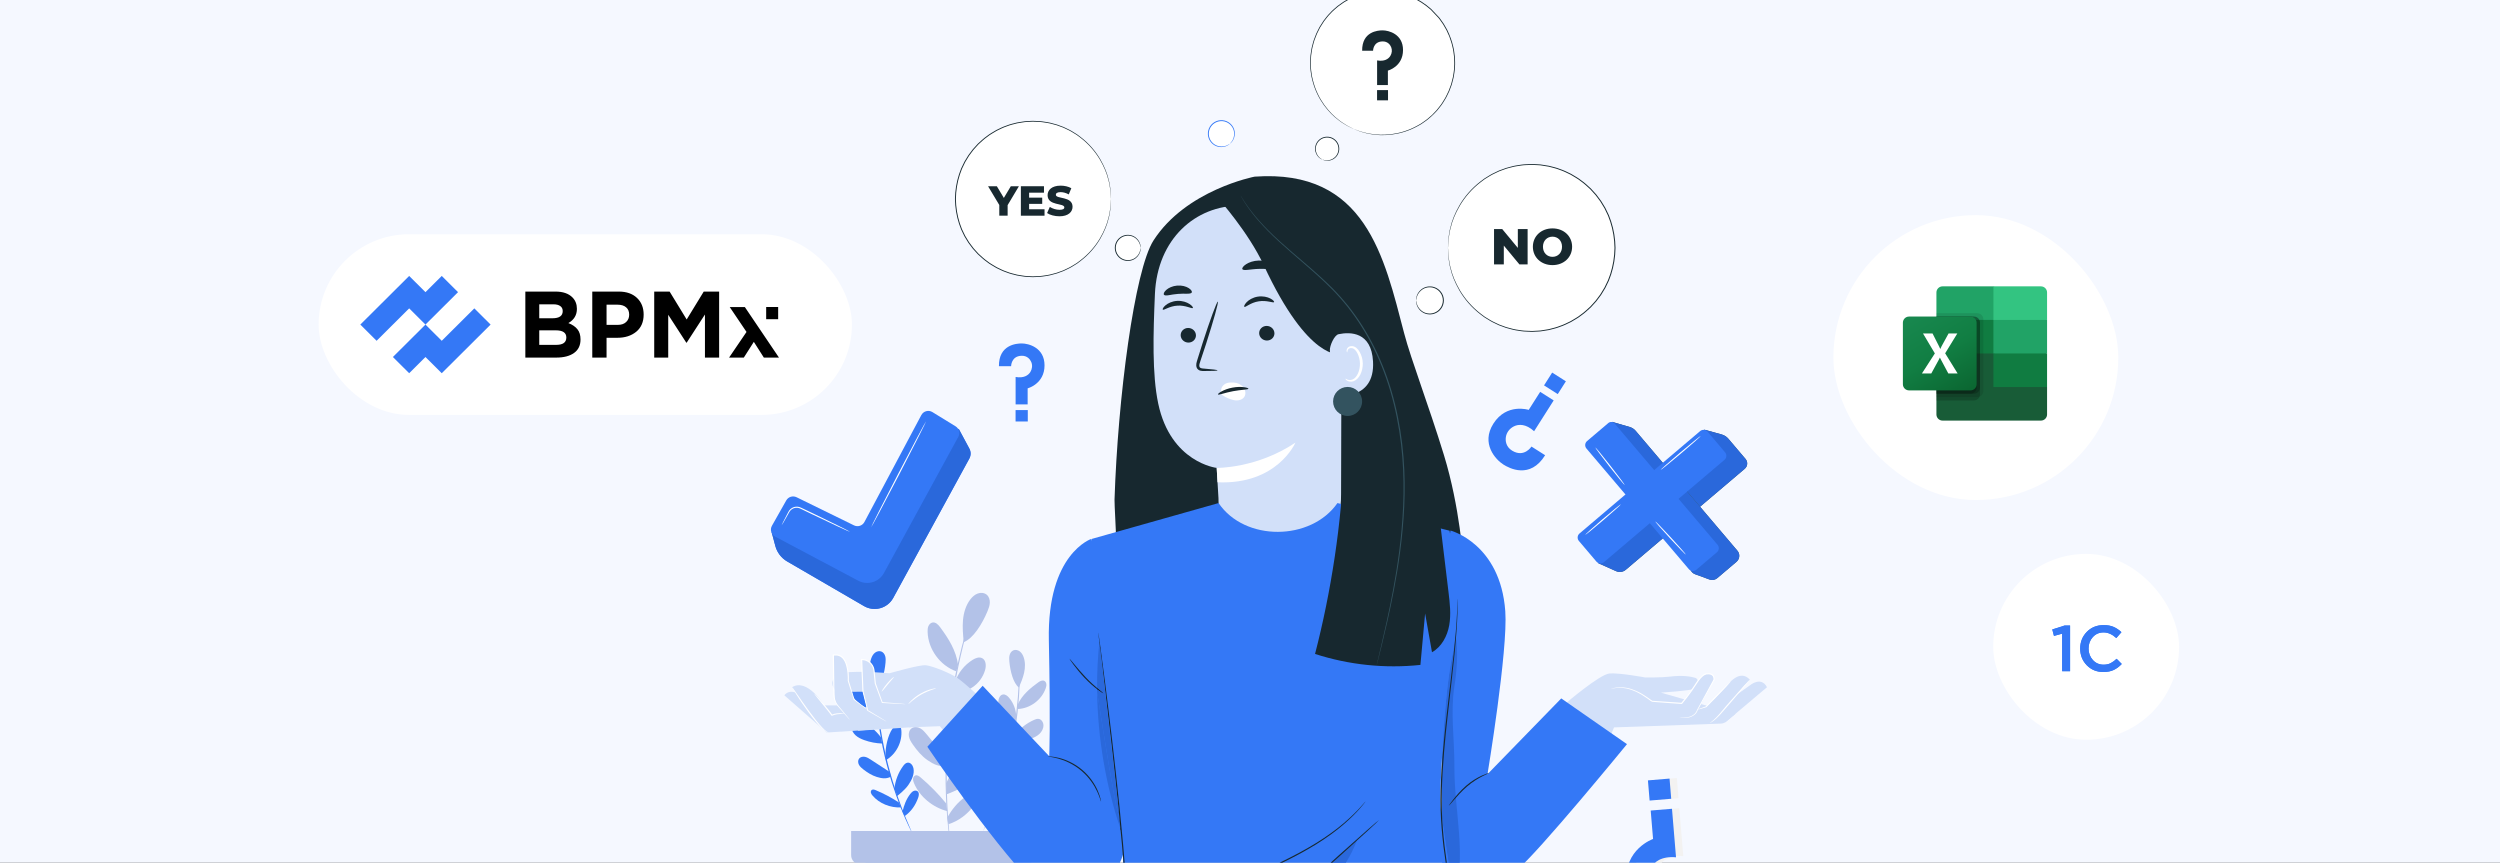 <svg width="510" height="176" viewBox="0 0 510 176" fill="none" xmlns="http://www.w3.org/2000/svg">
<rect x="0" y="0" width="510" height="176" fill="#333333" stroke="none"/>
<g clip-path="url(#clip0_677_1275)">
<rect width="510" height="176" fill="#F5F8FF"/>
<rect x="65" y="47.787" width="108.793" height="36.855" rx="18.427" fill="white"/>
<path fill-rule="evenodd" clip-rule="evenodd" d="M90.116 56.292L93.438 59.6L90.116 62.907L86.794 66.215L83.472 62.907L76.827 69.522L73.505 66.215L83.472 56.292L86.794 59.6L90.116 56.292ZM86.794 66.215L90.116 69.522L93.439 66.215L96.761 62.907L100.083 66.215L96.761 69.522L90.116 76.137L86.794 72.83L83.472 76.137L80.15 72.83L86.794 66.215Z" fill="#3478F6"/>
<path fill-rule="evenodd" clip-rule="evenodd" d="M107.17 59.482V72.948H113.47C115.009 72.948 116.22 72.634 117.103 72.005C117.985 71.377 118.427 70.46 118.427 69.254C118.427 68.382 118.219 67.69 117.803 67.177C117.386 66.651 116.768 66.228 115.949 65.907C117.109 65.24 117.689 64.272 117.689 63.002C117.689 62.066 117.386 61.29 116.781 60.675C115.999 59.88 114.845 59.482 113.319 59.482H107.17ZM112.695 64.926H110.008V62.079H112.884C113.502 62.079 113.975 62.201 114.303 62.444C114.631 62.675 114.795 63.015 114.795 63.464C114.795 64.439 114.095 64.926 112.695 64.926ZM113.47 70.351H110.008V67.388H113.376C114.814 67.388 115.532 67.876 115.532 68.85C115.532 69.851 114.845 70.351 113.47 70.351ZM120.824 59.482V72.948H123.737V68.908H125.951C127.502 68.908 128.782 68.498 129.791 67.677C130.8 66.844 131.304 65.676 131.304 64.176C131.304 62.765 130.85 61.63 129.942 60.771C129.034 59.912 127.798 59.482 126.234 59.482H120.824ZM126.045 66.273H123.737V62.156H125.988C126.732 62.156 127.313 62.336 127.729 62.695C128.145 63.041 128.353 63.541 128.353 64.195C128.353 64.811 128.145 65.311 127.729 65.696C127.325 66.08 126.764 66.273 126.045 66.273ZM133.461 72.948V59.482H136.601L140.082 65.176L143.563 59.482H146.703V72.948H143.809V64.157L140.082 69.909H140.006L136.317 64.214V72.948H133.461ZM152.288 67.716L148.731 72.948H151.739L153.782 69.736L155.825 72.948H158.909L151.947 62.637H148.863L152.288 67.716ZM158.744 62.632H156.299V65.117H158.744V62.632Z" fill="black"/>
<path d="M176.296 174.732L180.294 201H203.516L208.906 175.111L176.296 174.732" fill="#B3C2E8"/>
<path d="M199.006 122.898C199.011 122.9 199.001 122.944 198.978 123.028C198.949 123.127 198.913 123.248 198.87 123.399C198.762 123.744 198.615 124.218 198.428 124.817C198.229 125.43 197.992 126.182 197.746 127.064C197.496 127.945 197.185 128.94 196.909 130.059C196.614 131.173 196.295 132.394 196.004 133.717C195.681 135.033 195.41 136.455 195.108 137.947C194.552 140.942 194.044 144.253 193.685 147.75C193.345 151.25 193.189 154.597 193.143 157.643C193.144 159.165 193.129 160.613 193.185 161.967C193.208 163.322 193.28 164.582 193.349 165.732C193.399 166.883 193.507 167.92 193.578 168.833C193.645 169.747 193.728 170.531 193.802 171.171C193.867 171.795 193.918 172.288 193.955 172.648C193.968 172.804 193.979 172.93 193.988 173.033C193.994 173.12 193.995 173.165 193.99 173.165C193.985 173.166 193.975 173.123 193.96 173.037C193.944 172.935 193.925 172.809 193.9 172.655C193.851 172.297 193.783 171.805 193.697 171.183C193.607 170.544 193.507 169.761 193.426 168.847C193.34 167.935 193.219 166.897 193.156 165.745C193.075 164.593 192.992 163.332 192.959 161.974C192.893 160.618 192.9 159.167 192.891 157.641C192.924 154.588 193.074 151.231 193.414 147.723C193.773 144.217 194.29 140.898 194.861 137.9C195.171 136.405 195.451 134.982 195.784 133.665C196.085 132.342 196.415 131.121 196.723 130.008C197.012 128.891 197.336 127.898 197.6 127.02C197.86 126.141 198.113 125.393 198.327 124.784C198.535 124.191 198.698 123.722 198.818 123.381C198.872 123.234 198.916 123.115 198.952 123.019C198.983 122.938 199.002 122.896 199.006 122.898Z" fill="#B3C2E8"/>
<path d="M194.815 139.164C195.441 137.287 196.742 135.644 198.425 134.604C199.001 134.248 199.726 133.958 200.335 134.253C201.145 134.644 201.211 135.784 200.969 136.651C200.563 138.109 199.61 139.408 198.341 140.233C197.072 141.059 195.895 141.448 194.397 141.228" fill="#B3C2E8"/>
<path d="M193.404 150.148C194.004 147.881 195.812 144.658 197.691 143.255C197.988 143.033 198.305 142.822 198.666 142.735C199.026 142.648 199.44 142.704 199.708 142.961C200.092 143.328 200.054 143.946 199.941 144.466C199.223 147.773 196.468 150.547 193.165 151.286" fill="#B3C2E8"/>
<path d="M193.015 159.815C193.939 157.661 195.449 155.762 197.34 154.376C197.783 154.051 198.308 153.74 198.849 153.839C199.67 153.987 200.042 154.989 199.969 155.82C199.82 157.53 198.514 158.901 197.166 159.964C195.714 161.108 193.165 162.02 193.165 162.02" fill="#B3C2E8"/>
<path d="M193.234 166.765C194.183 165.149 195.364 163.63 196.913 162.576C197.25 162.347 197.614 162.136 198.017 162.081C198.42 162.026 198.872 162.157 199.1 162.493C199.469 163.035 199.118 163.767 198.722 164.29C197.356 166.097 195.633 167.464 193.472 168.142" fill="#B3C2E8"/>
<path d="M193.052 163.942C191.467 161.999 189.703 160.202 187.79 158.582C187.491 158.329 187.114 158.064 186.742 158.185C186.453 158.279 186.279 158.59 186.259 158.892C186.239 159.195 186.343 159.491 186.459 159.771C187.609 162.55 190.319 164.727 193.234 165.47" fill="#B3C2E8"/>
<path d="M193.22 154.898C191.842 153.219 190.464 151.539 189.086 149.859C188.692 149.38 188.286 148.889 187.745 148.587C187.203 148.284 186.488 148.209 185.981 148.565C185.476 148.922 185.304 149.62 185.416 150.23C185.527 150.838 185.869 151.377 186.222 151.885C187.062 153.095 188.021 154.25 189.234 155.085C190.448 155.92 191.551 156.463 193.008 156.248" fill="#B3C2E8"/>
<path d="M193.794 144.715C192.992 142.316 191.54 140.136 189.635 138.471C189.316 138.192 188.967 137.919 188.551 137.839C187.722 137.679 186.923 138.37 186.654 139.17C186.353 140.07 186.559 141.084 187.032 141.906C187.505 142.729 188.221 143.384 188.975 143.961C190.365 145.024 191.923 145.865 193.573 146.443" fill="#B3C2E8"/>
<path d="M195.446 135.635C195.045 132.714 193.525 130.283 191.763 127.919C191.392 127.421 190.873 126.892 190.259 126.986C189.867 127.045 189.551 127.362 189.396 127.727C189.241 128.091 189.222 128.498 189.232 128.894C189.325 132.424 191.76 135.777 195.088 136.956" fill="#B3C2E8"/>
<path d="M196.603 131C196.458 129.498 196.313 127.985 196.452 126.483C196.59 124.98 197.031 123.471 197.951 122.276C198.347 121.762 198.843 121.301 199.452 121.079C200.061 120.856 200.796 120.907 201.294 121.323C201.754 121.708 201.947 122.344 201.924 122.944C201.9 123.544 201.689 124.12 201.458 124.675C200.357 127.324 198.52 130.258 196.603 131" fill="#B3C2E8"/>
<path d="M178.595 134.481C178.605 134.482 178.612 134.609 178.618 134.852C178.621 135.122 178.625 135.474 178.63 135.912C178.629 136.372 178.631 136.936 178.656 137.589C178.677 138.242 178.682 138.986 178.736 139.807C178.808 141.45 178.967 143.403 179.216 145.562C179.484 147.72 179.852 150.082 180.36 152.539C180.881 154.993 181.494 157.305 182.116 159.389C182.756 161.466 183.394 163.318 183.989 164.852C184.269 165.626 184.564 166.309 184.807 166.916C185.047 167.524 185.27 168.04 185.457 168.461C185.628 168.865 185.766 169.189 185.872 169.437C185.964 169.661 186.008 169.781 186 169.785C185.991 169.789 185.93 169.677 185.822 169.46C185.704 169.217 185.551 168.9 185.36 168.505C185.159 168.09 184.921 167.579 184.666 166.975C184.41 166.373 184.102 165.693 183.809 164.922C183.19 163.394 182.531 161.543 181.876 159.462C181.239 157.376 180.617 155.058 180.093 152.595C179.583 150.13 179.221 147.757 178.967 145.591C178.73 143.423 178.591 141.464 178.543 139.815C178.501 138.992 178.51 138.245 178.503 137.591C178.493 136.936 178.506 136.372 178.524 135.911C178.54 135.473 178.553 135.12 178.563 134.85C178.575 134.608 178.586 134.481 178.595 134.481" fill="#3478F6"/>
<path d="M179.243 146.457C179.265 145.045 179.797 143.646 180.719 142.576C181.034 142.209 181.466 141.856 181.944 141.925C182.58 142.018 182.87 142.78 182.892 143.422C182.929 144.502 182.56 145.592 181.874 146.426C181.187 147.261 180.469 147.78 179.402 147.953" fill="#3478F6"/>
<path d="M180.646 154.239C180.567 152.566 181.104 149.983 182.081 148.623C182.235 148.408 182.406 148.196 182.633 148.06C182.86 147.923 183.153 147.872 183.391 147.989C183.731 148.156 183.839 148.585 183.874 148.963C184.097 151.369 182.818 153.851 180.729 155.065" fill="#3478F6"/>
<path d="M182.463 160.905C182.628 159.239 183.248 157.621 184.236 156.271C184.468 155.954 184.759 155.63 185.148 155.58C185.739 155.505 186.208 156.107 186.337 156.688C186.604 157.884 186.009 159.099 185.32 160.113C184.578 161.204 183.039 162.374 183.039 162.374" fill="#3478F6"/>
<path d="M184.107 165.591C184.406 164.286 184.883 162.998 185.71 161.946C185.89 161.718 186.093 161.497 186.356 161.372C186.618 161.248 186.954 161.239 187.182 161.419C187.55 161.709 187.468 162.283 187.311 162.724C186.77 164.248 185.892 165.55 184.566 166.477" fill="#3478F6"/>
<path d="M183.376 163.707C181.878 162.726 180.291 161.882 178.639 161.191C178.382 161.083 178.068 160.984 177.84 161.147C177.664 161.272 177.613 161.522 177.664 161.731C177.715 161.942 177.85 162.121 177.989 162.287C179.371 163.932 181.684 164.831 183.828 164.709" fill="#3478F6"/>
<path d="M181.543 157.512C180.243 156.665 178.944 155.818 177.644 154.971C177.273 154.729 176.891 154.483 176.457 154.393C176.024 154.304 175.52 154.407 175.252 154.759C174.984 155.11 175.018 155.623 175.225 156.013C175.432 156.404 175.781 156.697 176.131 156.967C176.963 157.61 177.864 158.19 178.87 158.497C179.876 158.805 180.744 158.937 181.69 158.477" fill="#3478F6"/>
<path d="M179.743 150.456C178.68 148.994 177.222 147.824 175.566 147.1C175.29 146.979 174.993 146.868 174.692 146.902C174.094 146.972 173.698 147.615 173.688 148.217C173.676 148.895 174.035 149.541 174.534 149.999C175.033 150.457 175.662 150.749 176.299 150.979C177.474 151.404 178.716 151.641 179.964 151.68" fill="#3478F6"/>
<path d="M178.913 143.919C178.012 142.017 176.453 140.689 174.744 139.458C174.384 139.2 173.918 138.951 173.52 139.147C173.266 139.272 173.119 139.556 173.091 139.837C173.064 140.119 173.139 140.4 173.231 140.667C174.054 143.05 176.434 144.809 178.954 144.896" fill="#3478F6"/>
<path d="M178.703 140.514C178.281 139.523 177.857 138.524 177.628 137.471C177.398 136.419 177.374 135.296 177.743 134.284C177.902 133.849 178.14 133.429 178.507 133.146C178.874 132.864 179.385 132.74 179.813 132.916C180.21 133.079 180.478 133.471 180.591 133.885C180.705 134.298 180.684 134.736 180.647 135.163C180.468 137.204 179.848 139.597 178.703 140.514" fill="#3478F6"/>
<path d="M207.956 134.228C207.966 134.227 207.977 134.354 207.988 134.597C207.998 134.866 208.012 135.219 208.028 135.657C208.045 136.118 208.058 136.682 208.048 137.337C208.041 137.991 208.05 138.738 208.008 139.561C207.961 141.21 207.821 143.17 207.585 145.337C207.33 147.503 206.969 149.876 206.459 152.341C205.935 154.804 205.313 157.123 204.675 159.208C204.021 161.288 203.361 163.14 202.742 164.668C202.449 165.439 202.142 166.119 201.885 166.721C201.631 167.325 201.393 167.836 201.192 168.251C201.001 168.646 200.847 168.963 200.729 169.206C200.621 169.423 200.56 169.535 200.552 169.531C200.543 169.527 200.588 169.407 200.68 169.183C200.785 168.935 200.923 168.611 201.095 168.207C201.281 167.787 201.504 167.27 201.745 166.662C201.987 166.055 202.283 165.372 202.563 164.598C203.157 163.065 203.796 161.212 204.435 159.134C205.058 157.052 205.67 154.74 206.192 152.285C206.7 149.828 207.068 147.466 207.335 145.309C207.584 143.149 207.744 141.196 207.816 139.553C207.87 138.732 207.875 137.988 207.895 137.335C207.92 136.681 207.923 136.118 207.922 135.658C207.927 135.22 207.93 134.868 207.934 134.598C207.939 134.356 207.947 134.228 207.956 134.228" fill="#B3C2E8"/>
<path d="M207.309 146.203C207.286 144.791 206.754 143.392 205.832 142.321C205.517 141.956 205.085 141.602 204.607 141.671C203.971 141.764 203.682 142.526 203.659 143.168C203.623 144.248 203.992 145.338 204.678 146.173C205.364 147.007 206.082 147.526 207.149 147.699" fill="#B3C2E8"/>
<path d="M205.905 153.985C205.985 152.313 205.447 149.728 204.471 148.369C204.316 148.154 204.145 147.942 203.918 147.806C203.692 147.669 203.398 147.617 203.161 147.735C202.82 147.902 202.713 148.331 202.678 148.709C202.455 151.115 203.734 153.597 205.823 154.812" fill="#B3C2E8"/>
<path d="M204.089 160.651C203.924 158.986 203.304 157.367 202.315 156.017C202.083 155.7 201.793 155.376 201.403 155.326C200.813 155.251 200.343 155.853 200.214 156.434C199.948 157.631 200.542 158.845 201.231 159.859C201.973 160.95 203.512 162.12 203.512 162.12" fill="#B3C2E8"/>
<path d="M202.444 165.334C202.146 164.03 201.669 162.741 200.841 161.69C200.661 161.462 200.458 161.24 200.196 161.115C199.933 160.991 199.598 160.983 199.369 161.162C199.002 161.452 199.083 162.026 199.24 162.468C199.781 163.992 200.66 165.293 201.985 166.22" fill="#B3C2E8"/>
<path d="M203.176 163.452C204.673 162.47 206.261 161.626 207.912 160.935C208.17 160.827 208.484 160.728 208.711 160.891C208.887 161.016 208.939 161.266 208.888 161.476C208.836 161.686 208.701 161.865 208.562 162.031C207.181 163.676 204.868 164.575 202.723 164.453" fill="#B3C2E8"/>
<path d="M205.008 157.259C206.308 156.411 207.608 155.564 208.908 154.717C209.278 154.476 209.661 154.229 210.094 154.14C210.528 154.05 211.031 154.153 211.299 154.505C211.567 154.856 211.533 155.369 211.327 155.759C211.12 156.15 210.771 156.443 210.421 156.713C209.588 157.356 208.687 157.936 207.681 158.243C206.675 158.551 205.808 158.683 204.862 158.223" fill="#B3C2E8"/>
<path d="M206.809 150.202C207.872 148.742 209.329 147.57 210.985 146.846C211.262 146.725 211.559 146.614 211.859 146.649C212.457 146.718 212.853 147.361 212.863 147.964C212.875 148.641 212.516 149.287 212.017 149.746C211.518 150.203 210.89 150.496 210.252 150.726C209.078 151.15 207.836 151.388 206.587 151.426" fill="#B3C2E8"/>
<path d="M207.639 143.663C208.54 141.761 210.099 140.433 211.807 139.203C212.167 138.944 212.634 138.695 213.032 138.891C213.286 139.016 213.433 139.299 213.46 139.581C213.487 139.863 213.412 140.144 213.32 140.411C212.498 142.795 210.118 144.553 207.598 144.64" fill="#B3C2E8"/>
<path d="M207.849 140.26C208.271 139.269 208.695 138.27 208.924 137.217C209.153 136.165 209.178 135.042 208.808 134.03C208.65 133.595 208.411 133.175 208.044 132.893C207.678 132.61 207.166 132.486 206.738 132.662C206.341 132.825 206.073 133.217 205.96 133.631C205.847 134.044 205.867 134.482 205.904 134.909C206.084 136.95 206.703 139.343 207.849 140.26" fill="#B3C2E8"/>
<path d="M173.631 169.53V174.445C173.631 175.514 174.497 176.38 175.566 176.38H209.195C210.264 176.38 211.131 175.514 211.131 174.445V169.53H173.631Z" fill="#B3C2E8"/>
<path d="M349.737 178.167L345.345 178.532C345.345 178.532 345.651 182.22 341.825 182.604C339.837 182.804 338.697 181.586 338.195 180.622C337.611 179.503 337.649 178.168 338.212 177.039C338.855 175.749 340.384 174.374 343.388 174.649L342.575 164.87L338.232 165.231L338.714 171.031C338.714 171.031 332.755 173.112 333.312 179.824C333.846 186.246 339.954 187.24 342.953 186.991C344.838 186.835 350.463 185.909 349.737 178.167Z" fill="#F3F2F1"/>
<path d="M337.668 159.079L342.076 158.713L342.418 162.829L338.011 163.195L337.668 159.079" fill="#F3F2F1"/>
<path d="M348.246 178.286L343.855 178.651C343.855 178.651 344.161 182.339 340.334 182.723C338.347 182.923 337.206 181.705 336.704 180.74C336.121 179.621 336.159 178.287 336.722 177.158C337.365 175.868 338.904 174.616 341.907 174.891L341.085 164.989L336.742 165.35L337.224 171.15C337.224 171.15 331.264 173.231 331.821 179.943C332.355 186.365 338.238 187.378 340.703 187.173C342.589 187.017 348.973 186.028 348.246 178.286" fill="#3478F6"/>
<path d="M336.178 159.198L340.585 158.831L340.927 162.948L336.52 163.314L336.178 159.198" fill="#3478F6"/>
<path d="M251.307 28.881C250.092 30.462 247.701 30.252 246.782 28.482C246.318 27.591 246.416 26.475 247.028 25.677C248.244 24.096 250.634 24.307 251.554 26.076C252.018 26.968 251.919 28.084 251.307 28.881Z" fill="white"/>
<path d="M250.882 29.325C250.887 29.33 250.934 29.296 251.021 29.224C251.109 29.154 251.229 29.035 251.36 28.865C251.62 28.532 251.927 27.937 251.901 27.151C251.886 26.764 251.791 26.334 251.565 25.933C251.339 25.535 251.003 25.151 250.551 24.893C250.106 24.629 249.555 24.483 248.99 24.522C248.424 24.55 247.853 24.776 247.39 25.158C246.933 25.547 246.61 26.07 246.484 26.622C246.346 27.171 246.395 27.74 246.577 28.224C246.751 28.715 247.071 29.113 247.423 29.404C247.779 29.697 248.185 29.866 248.564 29.948C249.333 30.111 249.973 29.913 250.346 29.714C250.537 29.615 250.674 29.518 250.759 29.444C250.845 29.371 250.887 29.33 250.882 29.325C250.87 29.308 250.692 29.469 250.313 29.645C249.939 29.818 249.321 29.984 248.595 29.812C248.237 29.725 247.857 29.559 247.527 29.278C247.2 28.998 246.905 28.622 246.748 28.162C246.582 27.709 246.541 27.178 246.671 26.668C246.792 26.155 247.092 25.671 247.517 25.309C247.948 24.954 248.476 24.743 249.002 24.714C249.527 24.675 250.042 24.808 250.459 25.05C250.885 25.286 251.204 25.642 251.422 26.012C251.641 26.387 251.739 26.79 251.762 27.157C251.804 27.902 251.533 28.483 251.297 28.82C251.057 29.163 250.867 29.309 250.882 29.325" fill="#3478F6"/>
<path d="M203.782 74.7H206.266C206.266 74.7 206.266 72.614 208.433 72.577C209.558 72.558 210.142 73.295 210.379 73.86C210.654 74.515 210.571 75.263 210.202 75.871C209.781 76.566 208.858 77.197 207.184 76.902V82.501H209.64V79.221C209.64 79.221 213.084 78.331 213.084 74.536C213.084 70.904 209.827 70.061 208.433 70.061C207.367 70.061 203.735 70.318 203.782 74.7Z" fill="#3478F6"/>
<path d="M209.669 85.982H207.177V83.655H209.669V85.982Z" fill="#3478F6"/>
<path d="M315.207 92.866L312.42 91.097C312.42 91.097 310.934 93.437 308.475 91.934C307.198 91.154 307.069 89.91 307.205 89.107C307.363 88.175 307.99 87.396 308.837 86.976C309.805 86.497 311.291 86.446 312.959 87.97L316.95 81.685L314.194 79.935L311.856 83.616C311.856 83.616 307.356 82.161 304.651 86.421C302.062 90.497 305.117 93.765 306.681 94.758C307.878 95.518 312.138 97.817 315.207 92.866" fill="#3478F6"/>
<path d="M316.642 76.008L319.44 77.785L317.781 80.397L314.983 78.621L316.642 76.008Z" fill="#3478F6"/>
<path d="M329.695 116.523L326.063 114.899L347.697 87.654L351.23 88.632C351.757 88.778 352.228 89.079 352.582 89.496L356.096 93.635C356.602 94.231 356.529 95.124 355.932 95.63L331.647 116.245C331.104 116.705 330.345 116.814 329.695 116.523" fill="#33535F"/>
<path d="M354.251 114.603L350.322 117.939C349.883 118.311 349.277 118.419 348.737 118.221L345.796 117.142C345.426 117.006 345.119 116.739 344.934 116.39L328.841 86.055L332.469 87.107C332.936 87.243 333.354 87.513 333.669 87.885L354.436 112.35C355.007 113.023 354.924 114.032 354.251 114.603" fill="#33535F"/>
<path d="M330.449 116.684C330.194 116.684 329.937 116.631 329.695 116.523L326.063 114.899L336.902 101.249L340.755 108.513L331.647 116.245C331.306 116.534 330.88 116.684 330.449 116.684Z" fill="#2A68DB"/>
<path d="M346.814 103.371L340.823 96.312L347.697 87.655L351.23 88.633C351.757 88.779 352.228 89.08 352.582 89.497L356.096 93.636C356.322 93.903 356.432 94.229 356.432 94.553C356.432 94.954 356.262 95.352 355.932 95.632L346.814 103.371" fill="#2A68DB"/>
<path d="M349.287 118.318C349.102 118.318 348.916 118.286 348.737 118.221L345.796 117.142C345.426 117.006 345.119 116.738 344.934 116.39L340.755 108.514L336.902 101.25L328.841 86.054L332.469 87.107C332.936 87.243 333.354 87.513 333.669 87.884L354.436 112.35C354.691 112.651 354.816 113.019 354.815 113.385C354.815 113.838 354.623 114.287 354.251 114.603L350.322 117.938C350.028 118.187 349.66 118.318 349.287 118.318" fill="#2A68DB"/>
<path d="M325.668 114.564L322.095 110.356C321.708 109.9 321.764 109.217 322.22 108.83L346.824 87.947C347.279 87.56 347.962 87.616 348.349 88.072L351.921 92.28C352.308 92.736 352.252 93.418 351.796 93.805L327.193 114.689C326.737 115.075 326.054 115.02 325.668 114.564" fill="#3478F6"/>
<path d="M350.255 112.658L346.046 116.23C345.59 116.617 344.908 116.561 344.521 116.105L323.637 91.502C323.25 91.046 323.307 90.363 323.762 89.976L328.091 86.302C328.48 85.972 329.063 86.019 329.393 86.408L350.379 111.132C350.766 111.588 350.71 112.271 350.255 112.658" fill="#3478F6"/>
<path d="M330.682 102.863C330.726 102.915 329.124 104.358 327.104 106.087C325.083 107.817 323.41 109.177 323.366 109.125C323.322 109.074 324.923 107.63 326.944 105.901C328.964 104.172 330.638 102.811 330.682 102.863Z" fill="white"/>
<path d="M346.958 88.931C347.002 88.983 345.202 90.579 342.938 92.495C340.673 94.413 338.802 95.924 338.758 95.872C338.714 95.82 340.514 94.225 342.779 92.308C345.043 90.391 346.914 88.879 346.958 88.931" fill="white"/>
<path d="M331.47 98.984C331.416 99.026 330.021 97.331 328.354 95.198C326.686 93.066 325.378 91.304 325.431 91.262C325.485 91.22 326.88 92.914 328.548 95.047C330.215 97.179 331.524 98.942 331.47 98.984" fill="white"/>
<path d="M343.924 113.151C343.874 113.197 342.432 111.713 340.702 109.838C338.973 107.961 337.612 106.403 337.661 106.357C337.712 106.311 339.154 107.795 340.883 109.671C342.613 111.547 343.974 113.105 343.924 113.151Z" fill="white"/>
<path d="M158.17 111.387L157.42 108.588L177.674 112.628L195.568 87.463L197.752 91.527C198.09 92.156 198.087 92.913 197.745 93.539L182.216 121.979C181.052 124.11 178.361 124.862 176.262 123.643L160.584 114.539C159.395 113.848 158.527 112.715 158.17 111.387" fill="#3478F6"/>
<path d="M178.424 124.227C177.689 124.227 176.944 124.039 176.262 123.643L160.584 114.539C159.395 113.849 158.527 112.715 158.17 111.387L157.42 108.589L177.674 112.628L195.568 87.463L197.752 91.527C197.919 91.839 198.003 92.183 198.003 92.526C198.004 92.875 197.917 93.224 197.745 93.54L182.216 121.979C181.431 123.417 179.949 124.227 178.424 124.227Z" fill="#2A68DB"/>
<path d="M157.475 107.256L160.394 102.088C160.812 101.348 161.734 101.062 162.498 101.435L174.218 107.175C174.995 107.556 175.934 107.252 176.341 106.488L187.951 84.676C188.386 83.859 189.42 83.578 190.208 84.063L194.932 86.967C195.66 87.414 195.91 88.353 195.501 89.103L180.327 116.892C179.305 118.762 176.969 119.464 175.086 118.465L158.12 109.463C157.323 109.039 157.031 108.042 157.475 107.256Z" fill="#3478F6"/>
<path d="M173.416 108.5C173.408 108.515 173.186 108.426 172.789 108.252C172.353 108.054 171.793 107.799 171.121 107.494C169.717 106.844 167.785 105.931 165.658 104.909C165.126 104.652 164.608 104.402 164.106 104.16C163.856 104.039 163.61 103.92 163.368 103.803C163.131 103.682 162.906 103.606 162.663 103.586C162.184 103.54 161.722 103.717 161.4 103.997C161.072 104.271 160.918 104.679 160.715 105.01C160.349 105.651 160.043 106.185 159.805 106.601C159.586 106.974 159.457 107.176 159.442 107.168C159.427 107.16 159.527 106.942 159.721 106.555C159.941 106.129 160.224 105.583 160.562 104.928C160.653 104.755 160.747 104.576 160.845 104.39C160.947 104.197 161.086 104.005 161.265 103.845C161.619 103.523 162.136 103.316 162.681 103.36C162.95 103.377 163.23 103.47 163.47 103.591C163.712 103.706 163.959 103.823 164.21 103.943C164.713 104.184 165.232 104.432 165.764 104.687C167.892 105.709 169.812 106.647 171.197 107.337C171.854 107.671 172.403 107.949 172.831 108.166C173.215 108.366 173.423 108.484 173.416 108.5" fill="white"/>
<path d="M177.712 107.56C177.651 107.529 180.114 102.662 183.212 96.69C186.31 90.717 188.87 85.901 188.93 85.933C188.991 85.964 186.529 90.83 183.43 96.803C180.332 102.775 177.772 107.591 177.712 107.56Z" fill="white"/>
<path d="M226.641 40.594C226.641 49.357 219.537 56.462 210.773 56.462C202.01 56.462 194.906 49.357 194.906 40.594C194.906 31.831 202.01 24.727 210.773 24.727C219.537 24.727 226.641 31.831 226.641 40.594Z" fill="white"/>
<path d="M226.641 40.596C226.641 40.596 226.643 40.508 226.637 40.338C226.631 40.162 226.621 39.911 226.609 39.583C226.602 39.416 226.594 39.231 226.585 39.026C226.567 38.822 226.526 38.601 226.494 38.36C226.458 38.119 226.421 37.86 226.379 37.583C226.349 37.304 226.249 37.02 226.18 36.712C225.911 35.478 225.345 34.017 224.444 32.465C223.535 30.92 222.216 29.304 220.414 27.929C220.188 27.759 219.959 27.587 219.727 27.413C219.486 27.254 219.232 27.107 218.98 26.951C218.723 26.804 218.479 26.625 218.204 26.499C217.931 26.367 217.656 26.234 217.377 26.099C217.238 26.033 217.098 25.966 216.957 25.899C216.811 25.845 216.664 25.79 216.516 25.736C216.22 25.627 215.921 25.518 215.619 25.407C215.315 25.305 214.996 25.239 214.68 25.153C214.362 25.079 214.048 24.967 213.716 24.931C213.057 24.836 212.391 24.699 211.7 24.693C211.356 24.68 211.01 24.646 210.661 24.651C210.312 24.668 209.96 24.685 209.605 24.703C209.429 24.715 209.25 24.714 209.072 24.737C208.896 24.763 208.718 24.79 208.54 24.817C208.185 24.875 207.824 24.916 207.467 24.989C206.762 25.18 206.032 25.322 205.338 25.61C204.622 25.838 203.948 26.19 203.256 26.522C202.919 26.704 202.595 26.916 202.261 27.113C202.098 27.218 201.923 27.307 201.768 27.425L201.297 27.776C200.648 28.221 200.08 28.777 199.485 29.313C199.216 29.609 198.945 29.906 198.674 30.206L198.469 30.43L198.286 30.672L197.92 31.161L197.553 31.652L197.231 32.177L196.909 32.705L196.748 32.97L196.612 33.249C196.432 33.623 196.251 33.998 196.069 34.375C195.925 34.767 195.78 35.161 195.635 35.557C195.114 37.159 194.833 38.862 194.81 40.593C194.833 42.325 195.113 44.028 195.634 45.631C195.779 46.027 195.924 46.421 196.068 46.813C196.249 47.19 196.43 47.566 196.61 47.939L196.747 48.218L196.908 48.484L197.229 49.012L197.551 49.537L197.919 50.029L198.285 50.517L198.468 50.76L198.672 50.984C198.944 51.284 199.215 51.581 199.485 51.877C200.079 52.414 200.648 52.969 201.297 53.415L201.767 53.766C201.923 53.883 202.097 53.973 202.261 54.077C202.594 54.275 202.918 54.487 203.255 54.669C203.948 55 204.622 55.353 205.338 55.581C206.032 55.869 206.762 56.011 207.467 56.201C207.824 56.275 208.185 56.316 208.541 56.374C208.719 56.401 208.896 56.428 209.073 56.454C209.25 56.477 209.429 56.476 209.606 56.488C209.96 56.505 210.312 56.523 210.661 56.54C211.011 56.544 211.357 56.51 211.701 56.498C212.392 56.492 213.058 56.355 213.717 56.26C214.049 56.224 214.363 56.111 214.681 56.038C214.997 55.951 215.316 55.886 215.62 55.784C215.922 55.673 216.221 55.563 216.517 55.454C216.664 55.4 216.812 55.346 216.958 55.292C217.099 55.225 217.239 55.158 217.379 55.091C217.657 54.956 217.932 54.823 218.205 54.691C218.48 54.565 218.724 54.386 218.981 54.239C219.232 54.083 219.487 53.937 219.728 53.777C219.96 53.603 220.189 53.431 220.415 53.261C222.217 51.886 223.535 50.27 224.444 48.725C225.346 47.173 225.911 45.712 226.181 44.478C226.249 44.17 226.35 43.887 226.38 43.607C226.421 43.331 226.458 43.072 226.494 42.831C226.526 42.59 226.567 42.368 226.585 42.164C226.594 41.96 226.602 41.775 226.609 41.608C226.621 41.28 226.631 41.029 226.637 40.853C226.643 40.683 226.641 40.596 226.641 40.596C226.641 40.596 226.629 40.683 226.618 40.852C226.607 41.028 226.591 41.279 226.57 41.605C226.56 41.771 226.55 41.956 226.538 42.16C226.517 42.363 226.473 42.583 226.438 42.823C226.4 43.062 226.359 43.32 226.315 43.595C226.283 43.873 226.18 44.154 226.108 44.46C225.83 45.686 225.256 47.135 224.352 48.67C223.441 50.2 222.126 51.797 220.333 53.154C220.108 53.322 219.881 53.491 219.651 53.663C219.411 53.82 219.158 53.964 218.908 54.118C218.653 54.263 218.411 54.439 218.138 54.564C217.867 54.694 217.594 54.825 217.317 54.957C217.179 55.023 217.04 55.089 216.901 55.155C216.755 55.208 216.609 55.261 216.463 55.315C216.169 55.421 215.873 55.529 215.574 55.638C215.272 55.738 214.956 55.803 214.644 55.888C214.328 55.959 214.017 56.07 213.688 56.104C213.035 56.196 212.376 56.331 211.692 56.335C211.351 56.347 211.008 56.38 210.663 56.375C210.317 56.357 209.969 56.339 209.618 56.321C209.443 56.309 209.266 56.31 209.091 56.286C208.916 56.26 208.74 56.233 208.564 56.206C208.213 56.148 207.856 56.106 207.502 56.033C206.806 55.844 206.084 55.702 205.398 55.416C204.69 55.189 204.024 54.84 203.34 54.511C203.007 54.33 202.687 54.12 202.357 53.924C202.196 53.821 202.023 53.733 201.87 53.616L201.405 53.268C200.763 52.828 200.203 52.277 199.615 51.747C199.349 51.454 199.082 51.159 198.813 50.864L198.612 50.642L198.43 50.401L198.069 49.918L197.706 49.432L197.389 48.913L197.071 48.391L196.912 48.129L196.778 47.852C196.6 47.483 196.421 47.112 196.242 46.74C196.1 46.352 195.957 45.962 195.814 45.571C195.3 43.987 195.024 42.305 195.001 40.593C195.024 38.882 195.301 37.2 195.815 35.617C195.958 35.226 196.101 34.836 196.243 34.449C196.423 34.076 196.601 33.706 196.779 33.336L196.914 33.06L197.073 32.798L197.39 32.276L197.707 31.757L198.07 31.271L198.431 30.788L198.613 30.549L198.814 30.326C199.083 30.031 199.35 29.736 199.616 29.443C200.204 28.913 200.764 28.362 201.406 27.922L201.87 27.575C202.024 27.458 202.197 27.369 202.358 27.266C202.687 27.07 203.007 26.86 203.34 26.68C204.025 26.351 204.69 26.002 205.398 25.775C206.084 25.488 206.806 25.347 207.502 25.158C207.855 25.084 208.213 25.043 208.564 24.985C208.74 24.958 208.915 24.931 209.09 24.904C209.266 24.881 209.442 24.882 209.618 24.87C209.968 24.852 210.316 24.834 210.662 24.816C211.008 24.811 211.351 24.844 211.691 24.856C212.375 24.86 213.034 24.994 213.687 25.087C214.016 25.12 214.327 25.232 214.643 25.303C214.955 25.388 215.271 25.453 215.573 25.552C215.872 25.661 216.168 25.769 216.461 25.876C216.608 25.93 216.754 25.983 216.9 26.036C217.039 26.102 217.178 26.168 217.317 26.233C217.593 26.366 217.866 26.497 218.137 26.627C218.41 26.751 218.652 26.927 218.907 27.072C219.157 27.226 219.41 27.37 219.65 27.528C219.88 27.699 220.108 27.869 220.333 28.036C222.125 29.393 223.44 30.991 224.352 32.52C225.256 34.056 225.83 35.505 226.108 36.73C226.18 37.036 226.283 37.318 226.315 37.595C226.359 37.871 226.4 38.128 226.438 38.368C226.473 38.607 226.517 38.828 226.538 39.031C226.55 39.234 226.56 39.419 226.57 39.586C226.591 39.912 226.607 40.163 226.618 40.339C226.629 40.508 226.641 40.596 226.641 40.596" fill="#17282F"/>
<path d="M232.675 50.568C232.675 51.993 231.52 53.148 230.095 53.148C228.67 53.148 227.515 51.993 227.515 50.568C227.515 49.143 228.67 47.988 230.095 47.988C231.52 47.988 232.675 49.143 232.675 50.568Z" fill="white"/>
<path d="M232.675 50.568C232.681 50.568 232.685 50.512 232.685 50.403C232.689 50.294 232.675 50.132 232.63 49.93C232.545 49.529 232.295 48.933 231.697 48.464C231.401 48.235 231.023 48.038 230.586 47.956C230.151 47.877 229.658 47.887 229.186 48.063C228.715 48.228 228.263 48.546 227.942 48.988C227.612 49.425 227.424 49.988 227.419 50.568C227.424 51.148 227.611 51.712 227.942 52.148C228.263 52.591 228.715 52.909 229.186 53.074C229.658 53.25 230.151 53.26 230.586 53.18C231.024 53.098 231.401 52.902 231.697 52.672C232.295 52.203 232.545 51.607 232.63 51.207C232.675 51.005 232.689 50.843 232.685 50.734C232.685 50.625 232.681 50.568 232.675 50.568C232.654 50.567 232.663 50.798 232.558 51.189C232.454 51.572 232.193 52.134 231.615 52.566C231.329 52.776 230.969 52.955 230.556 53.025C230.146 53.093 229.685 53.078 229.246 52.909C228.807 52.75 228.389 52.451 228.092 52.038C227.787 51.63 227.615 51.107 227.61 50.568C227.615 50.029 227.787 49.506 228.092 49.099C228.389 48.685 228.807 48.386 229.246 48.228C229.684 48.059 230.146 48.044 230.556 48.112C230.969 48.182 231.328 48.361 231.615 48.571C232.193 49.003 232.454 49.564 232.558 49.948C232.663 50.338 232.654 50.57 232.675 50.568" fill="#17282F"/>
<path d="M205.556 41.847V44.003H203.856V41.821L201.563 37.992H203.358L204.783 40.379L206.208 37.992H207.857L205.556 41.847" fill="#17282F"/>
<path d="M213.084 42.689V44.003H208.258V37.992H212.972V39.306H209.941V40.319H212.612V41.59H209.941V42.689H213.084" fill="#17282F"/>
<path d="M213.606 43.462L214.164 42.209C214.696 42.56 215.452 42.801 216.147 42.801C216.852 42.801 217.126 42.603 217.126 42.312C217.126 41.359 213.709 42.054 213.709 39.821C213.709 38.748 214.585 37.872 216.371 37.872C217.152 37.872 217.959 38.052 218.552 38.396L218.028 39.658C217.453 39.349 216.886 39.194 216.362 39.194C215.65 39.194 215.392 39.435 215.392 39.735C215.392 40.654 218.801 39.967 218.801 42.183C218.801 43.23 217.925 44.123 216.139 44.123C215.152 44.123 214.173 43.858 213.606 43.462" fill="#17282F"/>
<path d="M295.386 50.577C295.386 59.987 303.014 67.615 312.423 67.615C321.833 67.615 329.461 59.987 329.461 50.577C329.461 41.168 321.833 33.54 312.423 33.54C303.014 33.54 295.386 41.168 295.386 50.577Z" fill="white"/>
<path d="M295.386 50.577C295.386 50.577 295.383 50.483 295.389 50.3C295.396 50.111 295.406 49.842 295.42 49.49C295.427 49.31 295.436 49.111 295.445 48.891C295.465 48.673 295.508 48.435 295.543 48.176C295.581 47.918 295.622 47.64 295.666 47.342C295.698 47.042 295.806 46.738 295.88 46.407C296.169 45.082 296.776 43.513 297.745 41.847C298.721 40.188 300.136 38.453 302.071 36.976C302.314 36.794 302.56 36.609 302.809 36.423C303.068 36.251 303.341 36.094 303.611 35.926C303.887 35.768 304.149 35.576 304.444 35.441C304.737 35.3 305.033 35.156 305.332 35.012C305.481 34.94 305.632 34.868 305.783 34.796C305.94 34.738 306.099 34.68 306.257 34.622C306.575 34.505 306.896 34.387 307.22 34.268C307.547 34.159 307.889 34.088 308.228 33.995C308.57 33.916 308.906 33.796 309.263 33.758C309.971 33.655 310.686 33.508 311.427 33.502C311.796 33.488 312.169 33.452 312.543 33.456C312.919 33.475 313.297 33.494 313.677 33.513C313.867 33.525 314.059 33.524 314.249 33.548C314.439 33.577 314.63 33.606 314.82 33.635C315.202 33.697 315.59 33.741 315.973 33.82C316.73 34.024 317.514 34.176 318.259 34.486C319.028 34.731 319.751 35.109 320.495 35.465C320.857 35.66 321.204 35.888 321.563 36.101C321.738 36.213 321.925 36.308 322.093 36.435L322.598 36.812C323.295 37.289 323.905 37.886 324.543 38.462C324.832 38.78 325.123 39.099 325.415 39.42L325.635 39.662L325.832 39.922L326.224 40.447L326.619 40.974L326.964 41.537L327.309 42.105L327.482 42.389L327.629 42.689C327.822 43.09 328.016 43.493 328.212 43.898C328.366 44.319 328.521 44.742 328.677 45.167C329.237 46.887 329.539 48.715 329.563 50.574C329.539 52.434 329.238 54.262 328.679 55.984C328.523 56.408 328.367 56.832 328.213 57.253C328.018 57.658 327.824 58.061 327.63 58.462L327.483 58.762L327.31 59.047L326.966 59.614L326.62 60.178L326.226 60.705L325.832 61.23L325.635 61.491L325.416 61.732C325.124 62.053 324.833 62.372 324.544 62.69C323.906 63.266 323.295 63.864 322.598 64.341L322.093 64.718C321.926 64.845 321.739 64.94 321.563 65.052C321.205 65.264 320.858 65.493 320.495 65.688C319.752 66.044 319.028 66.422 318.259 66.667C317.513 66.977 316.73 67.129 315.973 67.334C315.589 67.412 315.202 67.456 314.82 67.519C314.629 67.548 314.439 67.576 314.249 67.605C314.059 67.63 313.866 67.628 313.677 67.641C313.296 67.66 312.918 67.678 312.543 67.697C312.168 67.702 311.796 67.665 311.427 67.651C310.685 67.645 309.97 67.498 309.262 67.396C308.905 67.358 308.569 67.237 308.227 67.158C307.888 67.065 307.545 66.994 307.218 66.885C306.895 66.766 306.574 66.648 306.256 66.531C306.097 66.473 305.939 66.415 305.782 66.357C305.631 66.285 305.48 66.213 305.33 66.141C305.032 65.997 304.736 65.854 304.443 65.712C304.148 65.576 303.886 65.385 303.61 65.227C303.34 65.058 303.067 64.902 302.808 64.73C302.559 64.543 302.313 64.359 302.07 64.176C300.135 62.7 298.72 60.964 297.744 59.306C296.776 57.64 296.169 56.071 295.879 54.746C295.806 54.415 295.698 54.111 295.665 53.811C295.622 53.513 295.581 53.235 295.543 52.977C295.508 52.718 295.465 52.48 295.445 52.262C295.436 52.042 295.427 51.843 295.42 51.664C295.406 51.312 295.396 51.042 295.389 50.853C295.383 50.67 295.386 50.577 295.386 50.577C295.386 50.577 295.397 50.67 295.41 50.852C295.422 51.041 295.439 51.311 295.461 51.661C295.472 51.839 295.483 52.038 295.496 52.257C295.519 52.475 295.565 52.711 295.603 52.968C295.644 53.225 295.688 53.502 295.735 53.797C295.77 54.096 295.88 54.398 295.957 54.726C296.256 56.043 296.872 57.598 297.842 59.247C298.821 60.889 300.233 62.605 302.157 64.061C302.399 64.241 302.644 64.423 302.891 64.608C303.149 64.777 303.42 64.931 303.688 65.097C303.962 65.253 304.222 65.442 304.516 65.575C304.806 65.714 305.1 65.855 305.396 65.997C305.545 66.068 305.694 66.139 305.844 66.21C306 66.267 306.157 66.324 306.314 66.381C306.629 66.496 306.947 66.612 307.268 66.729C307.593 66.836 307.932 66.905 308.267 66.996C308.606 67.073 308.94 67.193 309.294 67.229C309.994 67.328 310.703 67.473 311.437 67.477C311.802 67.489 312.171 67.525 312.542 67.52C312.913 67.5 313.287 67.481 313.663 67.462C313.851 67.449 314.041 67.45 314.23 67.425C314.417 67.396 314.606 67.367 314.795 67.338C315.172 67.275 315.556 67.231 315.935 67.153C316.683 66.949 317.458 66.798 318.195 66.49C318.955 66.247 319.67 65.871 320.404 65.519C320.762 65.324 321.105 65.099 321.46 64.888C321.633 64.777 321.818 64.683 321.983 64.558L322.482 64.184C323.171 63.711 323.773 63.12 324.404 62.55C324.69 62.236 324.976 61.92 325.265 61.602L325.481 61.364L325.676 61.105L326.064 60.587L326.453 60.065L326.794 59.508L327.135 58.947L327.306 58.666L327.451 58.369C327.642 57.972 327.834 57.574 328.026 57.174C328.178 56.758 328.332 56.339 328.486 55.919C329.037 54.219 329.334 52.412 329.358 50.574C329.334 48.737 329.036 46.931 328.484 45.231C328.331 44.811 328.177 44.393 328.024 43.977C327.832 43.577 327.64 43.179 327.449 42.782L327.305 42.486L327.134 42.205L326.793 41.644L326.452 41.086L326.063 40.565L325.675 40.046L325.48 39.789L325.264 39.551C324.975 39.233 324.689 38.916 324.403 38.602C323.772 38.033 323.17 37.442 322.481 36.969L321.983 36.596C321.818 36.47 321.632 36.375 321.459 36.265C321.105 36.055 320.762 35.829 320.404 35.635C319.669 35.282 318.955 34.907 318.195 34.663C317.458 34.356 316.683 34.204 315.935 34.001C315.556 33.922 315.172 33.878 314.795 33.815C314.606 33.787 314.418 33.757 314.23 33.728C314.042 33.704 313.852 33.705 313.664 33.692C313.287 33.672 312.913 33.653 312.543 33.634C312.171 33.628 311.803 33.664 311.438 33.676C310.704 33.68 309.995 33.825 309.294 33.925C308.941 33.961 308.608 34.08 308.268 34.157C307.933 34.248 307.594 34.317 307.269 34.425C306.949 34.541 306.63 34.657 306.315 34.772C306.158 34.829 306.001 34.887 305.845 34.943C305.695 35.014 305.546 35.085 305.397 35.155C305.101 35.298 304.807 35.438 304.517 35.578C304.223 35.711 303.963 35.901 303.689 36.056C303.421 36.221 303.15 36.376 302.892 36.545C302.645 36.729 302.4 36.912 302.158 37.092C300.234 38.548 298.822 40.264 297.843 41.906C296.872 43.555 296.256 45.11 295.957 46.426C295.881 46.755 295.77 47.058 295.735 47.356C295.688 47.651 295.644 47.928 295.603 48.185C295.565 48.442 295.519 48.678 295.496 48.897C295.483 49.115 295.472 49.314 295.461 49.492C295.439 49.843 295.422 50.112 295.41 50.301C295.397 50.483 295.386 50.577 295.386 50.577" fill="#17282F"/>
<path d="M288.906 61.285C288.906 62.815 290.146 64.055 291.676 64.055C293.206 64.055 294.447 62.815 294.447 61.285C294.447 59.755 293.206 58.515 291.676 58.515C290.146 58.515 288.906 59.755 288.906 61.285Z" fill="white"/>
<path d="M288.906 61.284C288.899 61.284 288.895 61.223 288.895 61.106C288.892 60.989 288.906 60.815 288.954 60.598C289.046 60.168 289.314 59.528 289.957 59.024C290.275 58.778 290.679 58.567 291.15 58.479C291.616 58.394 292.146 58.404 292.652 58.593C293.159 58.771 293.643 59.112 293.988 59.587C294.343 60.055 294.544 60.661 294.549 61.283C294.544 61.906 294.343 62.511 293.988 62.98C293.643 63.455 293.159 63.797 292.652 63.974C292.146 64.163 291.616 64.173 291.15 64.088C290.679 64 290.275 63.789 289.957 63.543C289.314 63.039 289.046 62.399 288.954 61.97C288.906 61.752 288.892 61.578 288.895 61.462C288.895 61.344 288.899 61.284 288.906 61.284C288.929 61.282 288.918 61.53 289.031 61.95C289.143 62.362 289.424 62.965 290.044 63.428C290.352 63.654 290.737 63.846 291.181 63.921C291.621 63.994 292.117 63.978 292.588 63.797C293.059 63.627 293.508 63.305 293.827 62.861C294.155 62.424 294.339 61.862 294.345 61.283C294.339 60.705 294.155 60.143 293.827 59.706C293.508 59.262 293.059 58.941 292.588 58.771C292.117 58.589 291.621 58.573 291.181 58.646C290.738 58.721 290.352 58.913 290.044 59.139C289.424 59.603 289.143 60.205 289.031 60.617C288.918 61.037 288.929 61.285 288.906 61.284" fill="#17282F"/>
<path d="M311.634 46.735V53.937H309.957L306.778 50.1V53.937H304.782V46.735H306.459L309.638 50.573V46.735H311.634Z" fill="#17282F"/>
<path d="M318.653 50.337C318.653 49.093 317.799 48.28 316.709 48.28C315.618 48.28 314.764 49.093 314.764 50.337C314.764 51.583 315.618 52.395 316.709 52.395C317.799 52.395 318.653 51.583 318.653 50.337ZM312.706 50.337C312.706 48.177 314.404 46.593 316.709 46.593C319.013 46.593 320.711 48.177 320.711 50.337C320.711 52.498 319.013 54.083 316.709 54.083C314.404 54.083 312.706 52.498 312.706 50.337Z" fill="#17282F"/>
<path d="M277.072 26.676C268.7 23.653 264.899 14.019 268.952 6.094C272.294 -0.441 280.114 -3.526 287.018 -1.034C295.39 1.989 299.191 11.624 295.138 19.549C291.796 26.084 283.976 29.169 277.072 26.676" fill="white"/>
<path d="M276.183 26.323C276.183 26.323 276.256 26.357 276.403 26.415C276.556 26.474 276.773 26.559 277.056 26.669C277.201 26.725 277.362 26.787 277.539 26.855C277.719 26.915 277.922 26.962 278.139 27.023C278.357 27.082 278.592 27.146 278.842 27.213C279.091 27.291 279.37 27.31 279.657 27.365C280.807 27.592 282.259 27.651 283.912 27.456C285.563 27.254 287.425 26.729 289.261 25.704C289.489 25.574 289.72 25.443 289.954 25.31C290.179 25.163 290.397 25.001 290.623 24.845C290.843 24.681 291.085 24.539 291.294 24.351C291.507 24.168 291.722 23.984 291.939 23.797C292.102 23.642 292.37 23.387 292.534 23.232L292.567 23.197C292.769 22.985 292.973 22.771 293.179 22.556C293.377 22.334 293.551 22.087 293.742 21.851C293.922 21.607 294.133 21.382 294.286 21.112C294.611 20.587 294.974 20.07 295.234 19.485C295.371 19.197 295.529 18.915 295.654 18.616C295.81 18.202 295.967 17.784 296.126 17.361C296.143 17.319 296.156 17.276 296.168 17.233C296.21 17.073 296.253 16.912 296.296 16.75C296.377 16.427 296.476 16.104 296.546 15.773C296.644 15.104 296.793 14.43 296.804 13.732C296.874 13.039 296.824 12.336 296.798 11.624C296.767 11.27 296.706 10.916 296.661 10.559C296.633 10.381 296.622 10.2 296.579 10.024L296.454 9.494C296.343 8.92 296.152 8.363 295.959 7.802C295.85 7.527 295.741 7.251 295.632 6.975L295.241 6.107L295.102 5.861L294.821 5.37L294.539 4.876L294.212 4.408L293.881 3.939L293.715 3.704L293.528 3.485C293.117 3.05 292.446 2.341 292.035 1.906L291.925 1.801C290.755 0.766 289.409 -0.102 287.945 -0.761C286.462 -1.381 284.91 -1.773 283.353 -1.922C283.308 -1.924 283.262 -1.927 283.216 -1.929C282.613 -1.933 281.631 -1.94 281.029 -1.943L280.74 -1.93L280.456 -1.891L279.887 -1.813L279.321 -1.733L278.768 -1.602L278.216 -1.471L277.942 -1.405L277.04 -1.098C276.764 -0.988 276.488 -0.88 276.212 -0.771C275.671 -0.53 275.134 -0.29 274.639 0.021L274.166 0.292C274.008 0.381 273.868 0.496 273.719 0.597C273.427 0.808 273.127 1.005 272.847 1.224C272.31 1.691 271.761 2.135 271.302 2.66C270.8 3.144 270.409 3.713 269.987 4.242C269.793 4.519 269.625 4.811 269.444 5.092C269.355 5.233 269.267 5.374 269.179 5.515L269.114 5.631C268.914 6.037 268.715 6.438 268.519 6.835C268.387 7.131 268.287 7.438 268.171 7.735C267.921 8.325 267.792 8.943 267.629 9.538C267.537 9.834 267.517 10.143 267.461 10.441C267.418 10.741 267.356 11.037 267.331 11.334C267.313 11.633 267.296 11.931 267.279 12.225C267.277 12.461 267.273 12.845 267.271 13.082V13.086C267.282 13.372 267.294 13.656 267.305 13.936C267.311 14.218 267.373 14.491 267.403 14.764C267.443 15.036 267.474 15.306 267.521 15.571C267.583 15.832 267.645 16.091 267.706 16.346C268.21 18.387 269.099 20.106 270.077 21.45C271.064 22.79 272.098 23.811 273.049 24.496C273.286 24.669 273.49 24.859 273.716 24.988C273.937 25.125 274.143 25.253 274.335 25.372C274.528 25.489 274.701 25.605 274.868 25.695C275.039 25.779 275.194 25.854 275.333 25.921C275.607 26.053 275.818 26.154 275.965 26.225C276.108 26.292 276.183 26.323 276.183 26.323C276.183 26.323 276.113 26.281 275.973 26.208C275.827 26.134 275.62 26.028 275.349 25.89C275.212 25.82 275.058 25.742 274.89 25.657C274.725 25.564 274.553 25.446 274.363 25.327C274.173 25.206 273.969 25.076 273.751 24.937C273.527 24.807 273.325 24.615 273.091 24.442C272.151 23.752 271.13 22.729 270.157 21.392C269.193 20.052 268.319 18.342 267.827 16.316C267.768 16.063 267.708 15.806 267.647 15.547C267.601 15.284 267.572 15.016 267.533 14.747C267.504 14.476 267.443 14.205 267.439 13.927C267.428 13.649 267.418 13.368 267.407 13.085C267.409 12.859 267.414 12.491 267.417 12.265L267.419 12.224C267.436 11.934 267.454 11.643 267.472 11.348C267.498 11.054 267.56 10.762 267.603 10.464C267.659 10.169 267.679 9.864 267.772 9.572C267.935 8.982 268.064 8.37 268.313 7.787C268.429 7.493 268.527 7.189 268.66 6.897C268.855 6.504 269.053 6.106 269.252 5.704L269.315 5.592C269.402 5.453 269.49 5.314 269.579 5.174C269.758 4.897 269.925 4.608 270.117 4.334C270.536 3.812 270.923 3.249 271.42 2.772C271.875 2.253 272.418 1.816 272.95 1.355C273.227 1.138 273.524 0.944 273.813 0.735C273.961 0.636 274.099 0.522 274.255 0.434L274.723 0.167C275.335 -0.216 276.01 -0.489 276.679 -0.793C277.027 -0.911 277.376 -1.03 277.727 -1.149L277.99 -1.239L278.261 -1.304L278.806 -1.433L279.353 -1.562L279.913 -1.641L280.474 -1.718L280.756 -1.756L281.041 -1.769C281.639 -1.765 282.615 -1.758 283.214 -1.753L283.338 -1.746C284.876 -1.598 286.409 -1.212 287.874 -0.599C289.322 0.053 290.651 0.91 291.808 1.933L291.91 2.03C292.318 2.461 292.984 3.164 293.392 3.595L293.577 3.812L293.741 4.044L294.069 4.507L294.393 4.969L294.672 5.457L294.95 5.943L295.087 6.185L295.201 6.439C295.354 6.777 295.506 7.113 295.656 7.448C295.891 8.143 296.152 8.824 296.289 9.532L296.414 10.056C296.456 10.23 296.468 10.409 296.496 10.585C296.54 10.938 296.602 11.287 296.632 11.637C296.658 12.341 296.71 13.036 296.641 13.722C296.632 14.412 296.486 15.079 296.39 15.741C296.321 16.069 296.224 16.388 296.144 16.708C296.102 16.868 296.06 17.027 296.018 17.186L295.979 17.309C295.822 17.729 295.667 18.145 295.513 18.556C295.389 18.852 295.234 19.132 295.099 19.416C294.843 19.997 294.485 20.508 294.165 21.03C294.014 21.297 293.805 21.521 293.627 21.763C293.44 21.998 293.268 22.242 293.072 22.463C292.869 22.677 292.668 22.889 292.468 23.099C292.369 23.204 292.269 23.309 292.171 23.413L292.141 23.441C291.826 23.713 291.516 23.982 291.211 24.247C291.004 24.434 290.765 24.574 290.547 24.738C290.324 24.894 290.108 25.056 289.885 25.202C289.654 25.334 289.425 25.465 289.2 25.595C287.383 26.619 285.538 27.148 283.9 27.359C282.259 27.561 280.815 27.513 279.668 27.297C279.382 27.245 279.104 27.228 278.856 27.154C278.605 27.089 278.371 27.029 278.153 26.973C277.936 26.915 277.733 26.87 277.552 26.813C277.374 26.748 277.213 26.689 277.068 26.636C276.783 26.533 276.564 26.453 276.41 26.398C276.261 26.345 276.183 26.323 276.183 26.323" fill="#17282F"/>
<path d="M270.308 32.72C268.552 32.379 267.762 30.378 268.813 28.931C269.342 28.202 270.276 27.833 271.161 28.005C272.916 28.345 273.706 30.346 272.656 31.794C272.126 32.523 271.192 32.892 270.308 32.72" fill="white"/>
<path d="M269.781 32.559C269.779 32.564 269.825 32.589 269.918 32.629C270.01 32.672 270.152 32.72 270.341 32.757C270.713 32.832 271.313 32.839 271.933 32.504C272.237 32.337 272.544 32.088 272.776 31.746C273.004 31.405 273.177 30.982 273.202 30.516C273.235 30.053 273.132 29.552 272.874 29.115C272.625 28.673 272.215 28.306 271.723 28.087C271.228 27.877 270.679 27.828 270.185 27.948C269.69 28.058 269.253 28.324 268.938 28.664C268.614 29.001 268.423 29.417 268.33 29.816C268.238 30.219 268.266 30.613 268.352 30.949C268.53 31.631 268.945 32.065 269.254 32.285C269.41 32.398 269.543 32.469 269.636 32.507C269.729 32.546 269.779 32.564 269.781 32.559C269.79 32.541 269.59 32.464 269.296 32.23C269.008 32 268.627 31.57 268.473 30.919C268.4 30.598 268.38 30.226 268.474 29.849C268.567 29.475 268.751 29.087 269.056 28.776C269.353 28.462 269.762 28.216 270.224 28.116C270.683 28.007 271.192 28.054 271.652 28.249C272.109 28.453 272.491 28.792 272.725 29.203C272.967 29.608 273.067 30.074 273.039 30.506C273.021 30.941 272.863 31.34 272.654 31.664C272.442 31.989 272.157 32.229 271.872 32.395C271.291 32.727 270.717 32.742 270.353 32.689C269.981 32.634 269.788 32.54 269.781 32.559" fill="#17282F"/>
<path d="M277.878 10.352H280.104C280.104 10.352 280.105 8.483 282.047 8.449C283.056 8.432 283.58 9.093 283.792 9.599C284.039 10.187 283.964 10.857 283.634 11.402C283.256 12.025 282.428 12.591 280.928 12.327V17.347H283.129V14.406C283.129 14.406 286.217 13.608 286.217 10.205C286.217 6.949 283.298 6.193 282.047 6.193C281.092 6.193 277.836 6.424 277.878 10.352" fill="#17282F"/>
<path d="M283.156 20.468H280.921V18.381H283.156V20.468Z" fill="#17282F"/>
<path d="M200.769 143.02C200.769 143.02 196.734 139.232 195.182 138.226C193.63 137.219 190.15 135.836 188.85 135.71C187.55 135.584 181.47 137.345 181.47 137.345C181.47 137.345 172.496 136.549 170.986 137.597C169.477 138.645 169.603 139.736 170.232 140.532C170.861 141.329 173.293 141.077 175.976 141.119C178.66 141.161 179.373 141.413 179.373 141.413L175.473 145.564L185.579 148.374L191.743 148.143L193.966 150.938L200.769 143.02" fill="#D2E0F9"/>
<path d="M170.003 133.64L170.247 142.582L170.679 143.694L175.09 149.071L185.852 148.362L177.278 145.021L174.23 142.704L173.051 138.884C173.051 138.884 173.417 132.99 170.003 133.64Z" fill="#D2E0F9"/>
<path d="M170.759 143.898H168.139C168.139 143.898 164.719 138.273 161.589 140.183L162.308 141.295C162.308 141.295 160.898 140.656 160.004 141.843L168.63 149.41H169.027L178.219 148.818L170.759 143.898" fill="#D2E0F9"/>
<path d="M172.32 145.608C172.317 145.635 172.043 145.622 171.578 145.639C171.121 145.666 170.442 145.696 169.762 146.005L169.674 146.044L169.617 145.964C169.351 145.589 169.023 145.184 168.685 144.763C167.987 143.902 167.356 143.122 166.825 142.467C166.352 141.876 166.061 141.51 166.086 141.487C166.111 141.463 166.45 141.791 166.957 142.354C167.465 142.916 168.15 143.708 168.877 144.609C169.217 145.034 169.538 145.437 169.808 145.838L169.664 145.798C170.418 145.478 171.11 145.489 171.579 145.5C172.052 145.522 172.324 145.584 172.32 145.608Z" fill="white"/>
<path d="M190.965 140.408C190.988 140.488 189.514 140.788 187.933 141.692C186.347 142.589 185.336 143.703 185.279 143.643C185.257 143.623 185.482 143.322 185.916 142.898C186.348 142.474 187.003 141.939 187.811 141.478C188.619 141.019 189.414 140.73 189.999 140.575C190.586 140.419 190.959 140.379 190.965 140.408" fill="white"/>
<path d="M182.368 138.095C182.417 138.146 181.822 138.787 181.133 139.611C180.442 140.434 179.915 141.132 179.856 141.093C179.801 141.057 180.243 140.288 180.945 139.454C181.643 138.617 182.323 138.047 182.368 138.095" fill="white"/>
<path d="M173.381 146.858C173.375 146.863 173.304 146.792 173.175 146.653C173.031 146.492 172.847 146.287 172.62 146.034C172.376 145.755 172.086 145.425 171.753 145.045C171.584 144.85 171.405 144.643 171.215 144.424C171.028 144.205 170.812 143.977 170.631 143.698C170.27 143.146 170.022 142.43 170.019 141.649C170.004 140.887 169.988 140.074 169.972 139.22C169.943 137.504 169.912 135.622 169.88 133.642L169.878 133.533L169.98 133.519C170.07 133.507 170.167 133.493 170.265 133.48C170.899 133.409 171.578 133.632 172.004 134.097C172.434 134.553 172.674 135.118 172.837 135.668C173.15 136.782 173.2 137.876 173.16 138.89L173.155 138.851C173.592 140.301 173.981 141.592 174.309 142.679L174.28 142.638C175.204 143.36 175.953 143.945 176.496 144.369C176.736 144.563 176.93 144.72 177.084 144.844C177.216 144.954 177.283 145.014 177.278 145.021C177.274 145.027 177.197 144.979 177.056 144.881C176.895 144.766 176.692 144.621 176.441 144.441C175.887 144.032 175.123 143.467 174.18 142.77L174.159 142.754L174.151 142.728C173.809 141.645 173.403 140.359 172.947 138.915L172.942 138.898L172.942 138.876C172.973 137.891 172.914 136.804 172.607 135.735C172.449 135.207 172.216 134.675 171.829 134.267C171.444 133.854 170.868 133.665 170.287 133.725C170.198 133.737 170.108 133.75 170.026 133.76L170.126 133.638C170.151 135.618 170.175 137.501 170.197 139.216C170.268 140.915 170.002 142.533 170.777 143.604C170.942 143.871 171.148 144.097 171.333 144.324C171.518 144.547 171.693 144.758 171.857 144.957C172.178 145.347 172.457 145.686 172.693 145.973C172.905 146.238 173.077 146.453 173.212 146.621C173.329 146.771 173.387 146.852 173.381 146.858" fill="white"/>
<path d="M169.027 149.412C169.031 149.424 168.843 149.433 168.569 149.281C168.295 149.134 167.946 148.854 167.557 148.473C166.778 147.708 165.83 146.54 164.854 145.204C163.879 143.866 163.052 142.617 162.472 141.702C162.182 141.244 161.954 140.87 161.802 140.607C161.65 140.345 161.575 140.195 161.589 140.185C161.603 140.176 161.706 140.309 161.883 140.555C162.088 140.849 162.332 141.199 162.617 141.606C163.233 142.495 164.081 143.726 165.053 145.059C166.025 146.39 166.945 147.567 167.681 148.351C168.049 148.743 168.372 149.035 168.618 149.199C168.863 149.368 169.029 149.389 169.027 149.412" fill="white"/>
<path d="M184.729 143.64L179.98 143.32L178.561 139.429L178.299 136.812C178.172 135.534 177.102 134.525 175.817 134.544L175.771 134.545L176.038 140.958L177.013 144.941L180.871 147.217H185.589L184.729 143.64" fill="#D2E0F9"/>
<path d="M184.729 143.64L179.98 143.32L178.561 139.429L178.299 136.812C178.172 135.534 177.102 134.525 175.817 134.544L175.771 134.545L176.038 140.958L177.013 144.941L180.871 147.217" fill="#D2E0F9"/>
<path d="M180.872 147.216C180.867 147.224 180.772 147.177 180.593 147.08C180.393 146.97 180.135 146.827 179.816 146.649C179.119 146.249 178.155 145.696 176.969 145.015L176.938 144.997L176.929 144.961C176.642 143.819 176.303 142.47 175.93 140.983L175.928 140.973L175.927 140.962C175.843 139.033 175.748 136.853 175.648 134.549L175.643 134.426L175.768 134.421C175.811 134.419 175.859 134.421 175.907 134.423C177.101 134.431 178.117 135.363 178.352 136.428C178.42 136.697 178.432 136.96 178.459 137.211C178.483 137.465 178.508 137.716 178.532 137.965C178.58 138.461 178.627 138.946 178.673 139.417L178.666 139.39C179.186 140.838 179.656 142.15 180.064 143.289L179.986 143.23C181.429 143.344 182.608 143.437 183.458 143.504C183.847 143.54 184.16 143.569 184.401 143.591C184.617 143.615 184.73 143.631 184.729 143.639C184.729 143.648 184.614 143.649 184.398 143.643C184.155 143.633 183.841 143.619 183.451 143.603C182.6 143.555 181.419 143.489 179.974 143.408L179.917 143.405L179.896 143.35C179.476 142.216 178.991 140.91 178.456 139.467L178.451 139.454L178.449 139.439C178.401 138.969 178.351 138.484 178.3 137.988C178.274 137.74 178.248 137.489 178.222 137.234C178.194 136.978 178.181 136.722 178.119 136.485C177.901 135.516 176.975 134.675 175.902 134.669C175.858 134.667 175.815 134.665 175.774 134.667L175.894 134.539C175.985 136.843 176.072 139.024 176.148 140.952L176.145 140.93C176.501 142.422 176.824 143.774 177.098 144.919L177.057 144.865C178.227 145.574 179.178 146.151 179.865 146.567C180.174 146.761 180.424 146.916 180.618 147.038C180.789 147.148 180.876 147.209 180.872 147.216" fill="white"/>
<path d="M286.445 67.978C282.375 52.466 278.618 34.414 255.937 36.036C255.937 36.036 241.96 38.726 235.323 49.041C231.418 55.109 228.036 81.266 227.363 101.924V101.924L227.362 101.934C227.335 102.776 227.685 108.639 227.662 109.462L287.698 114.459H298.513C298.513 114.459 297.835 103.5 294.575 92.87C291.404 82.529 287.887 73.469 286.445 67.978" fill="#17282F"/>
<path d="M252.92 41.948L254.339 40.595L269.672 46.775C271.891 46.898 273.646 48.697 273.714 50.919L273.579 100.879C273.599 104.267 272.92 107.201 270.874 109.902L268.721 112.745C263.81 119.227 253.71 118.694 249.823 111.551C249.551 111.052 249.362 110.614 249.28 110.259C249.198 109.814 249.077 109.521 249.052 109.142C248.595 105.122 248.569 101.637 248.569 101.637C248.296 97.224 248.206 95.413 248.206 95.454C248.206 95.454 238.814 94.375 236.275 82.319C235.013 76.324 235.251 68.076 235.605 59.958C236.096 48.723 243.889 41.937 252.92 41.948Z" fill="#D2E0F9"/>
<path d="M256.867 67.973C256.879 68.798 257.587 69.467 258.448 69.47C259.308 69.474 259.997 68.81 259.985 67.985C259.972 67.161 259.264 66.49 258.405 66.487C257.543 66.484 256.855 67.149 256.867 67.973Z" fill="#17282F"/>
<path d="M240.856 68.391C240.869 69.215 241.577 69.885 242.438 69.888C243.298 69.891 243.986 69.227 243.974 68.402C243.962 67.578 243.253 66.908 242.394 66.904C241.533 66.901 240.844 67.567 240.856 68.391Z" fill="#17282F"/>
<path d="M237.209 63.169C237.412 63.363 238.55 62.43 240.227 62.35C241.901 62.247 243.175 63.048 243.347 62.833C243.432 62.738 243.216 62.381 242.661 62.018C242.114 61.656 241.195 61.323 240.151 61.379C239.106 61.438 238.247 61.866 237.762 62.285C237.266 62.707 237.109 63.083 237.209 63.169" fill="#17282F"/>
<path d="M253.844 62.597C254.066 62.768 255.103 61.724 256.762 61.473C258.416 61.197 259.766 61.863 259.915 61.632C259.989 61.529 259.74 61.195 259.148 60.892C258.567 60.587 257.619 60.35 256.586 60.514C255.553 60.679 254.742 61.194 254.302 61.661C253.854 62.131 253.736 62.522 253.844 62.597" fill="#17282F"/>
<path d="M248.369 75.549C248.372 75.454 247.321 75.326 245.621 75.194C245.19 75.172 244.78 75.107 244.694 74.818C244.577 74.514 244.733 74.043 244.916 73.535C245.267 72.478 245.634 71.371 246.019 70.21C247.545 65.48 248.627 61.598 248.436 61.538C248.245 61.479 246.852 65.265 245.327 69.996C244.961 71.162 244.61 72.273 244.278 73.337C244.14 73.832 243.889 74.398 244.14 75.029C244.272 75.343 244.598 75.559 244.876 75.62C245.154 75.69 245.396 75.682 245.608 75.684C247.313 75.691 248.368 75.645 248.369 75.549Z" fill="#17282F"/>
<path d="M248.206 95.455C248.206 95.455 256.407 95.572 264.263 90.298C264.263 90.298 260.593 98.915 248.373 98.388L248.206 95.455" fill="white"/>
<path d="M253.611 78.96C253.139 78.389 252.386 78.075 251.654 78.034C250.599 77.973 249.857 78.106 249.294 78.934C249.03 79.391 249.052 80.095 249.176 80.288C249.299 80.482 249.207 80.486 249.395 80.622C250.076 81.115 250.861 81.431 251.673 81.618C252.485 81.805 253.423 81.611 253.844 80.952C254.217 80.367 254.083 79.53 253.611 78.96" fill="white"/>
<path d="M253.441 54.894C253.656 55.323 255.101 54.882 256.874 54.851C258.645 54.779 260.133 55.135 260.302 54.695C260.375 54.485 260.066 54.098 259.432 53.748C258.804 53.398 257.845 53.121 256.782 53.151C255.719 53.182 254.793 53.514 254.205 53.9C253.612 54.286 253.345 54.689 253.441 54.894Z" fill="#17282F"/>
<path d="M237.451 60.133C237.764 60.499 238.9 60.046 240.288 59.958C241.673 59.821 242.867 60.085 243.118 59.673C243.227 59.473 243.022 59.102 242.49 58.767C241.965 58.432 241.104 58.182 240.15 58.258C239.197 58.336 238.388 58.723 237.924 59.137C237.453 59.553 237.311 59.954 237.451 60.133" fill="#17282F"/>
<path d="M273.408 72.24C273.408 72.24 266.953 73.801 257.793 54.075C254.675 47.361 248.619 40.596 248.619 40.596L254.301 39.776C254.301 39.776 271.239 44.548 271.524 44.761C271.809 44.975 275.798 53.521 275.798 53.521L273.408 72.24" fill="#17282F"/>
<path d="M271.291 71.45C271.248 70.546 272.187 68.359 273.074 68.175C275.442 67.683 279.753 67.659 280.097 73.718C280.567 82.001 272.154 80.764 272.126 80.528C272.104 80.343 271.44 74.575 271.291 71.45Z" fill="#D2E0F9"/>
<path d="M274.478 77.247C274.513 77.218 274.628 77.339 274.878 77.437C275.122 77.533 275.536 77.585 275.958 77.398C276.815 77.028 277.473 75.596 277.429 74.101C277.407 73.346 277.209 72.638 276.908 72.058C276.62 71.467 276.204 71.066 275.759 71.013C275.316 70.936 275.019 71.217 274.93 71.456C274.832 71.694 274.895 71.856 274.851 71.873C274.83 71.895 274.666 71.745 274.713 71.399C274.738 71.232 274.824 71.031 275.01 70.861C275.199 70.688 275.486 70.589 275.796 70.605C276.437 70.613 277.045 71.168 277.375 71.804C277.742 72.44 277.983 73.236 278.007 74.084C278.048 75.756 277.283 77.366 276.105 77.78C275.531 77.965 275.035 77.817 274.773 77.636C274.504 77.446 274.451 77.263 274.478 77.247" fill="white"/>
<path d="M254.679 79.296C254.654 79.508 253.239 79.477 251.558 79.802C249.875 80.11 248.568 80.654 248.467 80.465C248.364 80.301 249.606 79.412 251.422 79.077C253.235 78.729 254.715 79.105 254.679 79.296Z" fill="#17282F"/>
<path d="M319.41 143.487C319.41 143.487 326.347 137.545 328.357 137.386C330.368 137.227 335.656 138.21 335.656 138.21C335.656 138.21 338.995 138.239 340.655 138.032C343.155 137.719 344.865 137.98 345.867 138.285C346.368 138.438 346.994 139.683 345.521 140.532C344.897 140.891 338.831 141.301 338.831 141.301L354.008 145.636L352.037 147.262C351.775 147.478 351.449 147.602 351.109 147.614L329.257 148.389L328.256 150.832L319.41 143.487" fill="#D2E0F9"/>
<path d="M335.975 143.491H343.064C343.064 143.491 345.55 140.19 346.449 138.814C347.235 137.612 348.183 137.259 349.01 137.543C349.225 137.616 349.4 137.777 349.513 137.974C349.68 138.266 349.685 138.625 349.526 138.921L346.41 144.739L348.043 144.187C348.043 144.187 351.316 140.983 351.95 140.243C352.585 139.502 354.912 136.381 356.976 138.656L354.119 141.83L356.976 139.819C356.976 139.819 359.25 137.862 360.467 140.19L351.973 147.353" fill="#D2E0F9"/>
<path d="M328.597 140.554C328.594 140.547 328.691 140.514 328.88 140.457C329.069 140.405 329.345 140.297 329.723 140.263C330.465 140.137 331.599 140.157 332.907 140.594C333.556 140.814 334.249 141.123 334.951 141.535C335.3 141.742 335.657 141.966 336.013 142.216C336.19 142.342 336.369 142.469 336.551 142.599C336.722 142.721 336.934 142.884 337.075 142.957C338.868 143.097 340.921 143.218 343.072 143.369L342.971 143.411C343.633 142.623 344.289 141.766 344.922 140.869C345.169 140.52 345.405 140.168 345.635 139.817C345.864 139.468 346.08 139.106 346.332 138.771C346.582 138.435 346.851 138.116 347.167 137.844C347.322 137.705 347.496 137.586 347.683 137.488C347.877 137.397 348.064 137.308 348.333 137.343L348.292 137.34C348.666 137.303 349.093 137.343 349.409 137.609C349.726 137.884 349.812 138.297 349.781 138.669L349.779 138.689L349.768 138.709C348.417 141.131 347.243 143.238 346.331 144.873L346.338 144.856C346.132 145.554 345.571 145.962 345.088 146.178C344.587 146.396 344.121 146.44 343.753 146.461C343.382 146.477 343.097 146.463 342.906 146.453C342.714 146.442 342.615 146.432 342.615 146.424C342.616 146.417 342.715 146.413 342.907 146.409C343.098 146.405 343.382 146.405 343.747 146.376C344.109 146.343 344.565 146.285 345.037 146.066C345.496 145.85 346.012 145.448 346.187 144.815L346.189 144.806L346.194 144.797C347.089 143.153 348.243 141.035 349.568 138.6L349.556 138.64C349.579 138.337 349.498 137.982 349.257 137.786C349.019 137.585 348.662 137.54 348.315 137.576L348.305 137.577L348.273 137.573C348.149 137.556 347.947 137.617 347.791 137.7C347.628 137.788 347.469 137.896 347.324 138.027C347.03 138.281 346.77 138.59 346.528 138.916C346.061 139.575 345.627 140.316 345.123 141.011C344.485 141.914 343.828 142.772 343.155 143.569L343.116 143.615L343.055 143.611C340.89 143.452 338.877 143.328 337.025 143.165C336.756 143.035 336.621 142.899 336.428 142.766C336.248 142.636 336.071 142.507 335.897 142.381C335.547 142.131 335.198 141.905 334.855 141.697C334.167 141.284 333.49 140.971 332.855 140.744C331.578 140.296 330.47 140.251 329.734 140.348C329.36 140.368 329.084 140.462 328.892 140.499C328.7 140.542 328.599 140.561 328.597 140.554" fill="white"/>
<path d="M356.976 138.655C356.988 138.667 356.889 138.805 356.699 139.045C356.508 139.285 356.227 139.628 355.876 140.047C355.173 140.886 354.189 142.033 353.091 143.29C351.974 144.527 351.045 145.736 350.229 146.483C349.827 146.86 349.472 147.136 349.206 147.297C348.94 147.457 348.776 147.511 348.77 147.498C348.761 147.48 348.91 147.399 349.153 147.218C349.395 147.036 349.727 146.747 350.107 146.359C350.88 145.592 351.778 144.377 352.9 143.134C354 141.875 355.007 140.743 355.744 139.933C356.113 139.528 356.414 139.203 356.627 138.982C356.839 138.761 356.963 138.644 356.976 138.655" fill="white"/>
<path d="M353.088 138.988C353.112 139.012 352.781 139.397 352.227 140C351.672 140.603 350.894 141.426 350.024 142.322C349.31 143.058 348.646 143.73 348.114 144.256L348.095 144.274L348.074 144.28C347.022 144.612 346.333 144.79 346.319 144.734C346.318 144.721 346.479 144.658 346.774 144.546C347.133 144.415 347.545 144.265 348.012 144.094L347.972 144.119C348.482 143.571 349.134 142.887 349.847 142.151C350.718 141.254 351.515 140.451 352.101 139.879C352.688 139.306 353.063 138.964 353.088 138.988" fill="white"/>
<path d="M295.894 108.227C295.894 108.227 306.081 110.852 307.08 124.698C307.65 132.587 303.451 157.928 303.451 157.928L318.495 142.476L331.903 151.805C331.903 151.805 313.663 174.108 309.453 177.46C305.244 180.813 298.54 186.206 296.358 185.769C294.175 185.331 294.175 175.274 294.175 175.274V119.737L295.894 108.227" fill="#3478F6"/>
<path d="M222.658 109.923C222.658 109.923 213.594 112.902 213.964 130.606C214.334 148.309 214.044 154.27 214.044 154.27L200.461 139.896L189.177 152.34C189.177 152.34 201.8 171.095 210.634 180.21C218.958 188.799 226.357 181.34 228.762 175.302C230.71 170.41 232.277 151.814 232.277 151.814L222.658 109.923" fill="#3478F6"/>
<path d="M294.175 167.014L294.028 166.01C293.857 164.748 293.845 160.862 293.914 159.59C293.989 158.204 294.071 156.448 294.175 154.47V167.014Z" fill="#A7A9A8"/>
<path d="M296.592 183.436L294.175 167.013V154.469C294.518 147.953 295.094 139.032 296.403 133.009C296.64 131.919 296.81 130.737 296.927 129.5C297.511 132.978 297.233 136.654 296.685 140.121C295.868 145.301 296.734 151.088 296.698 156.323C296.635 165.431 299.327 174.71 296.592 183.436" fill="#2A68DB"/>
<path d="M220.77 121.195C220.77 121.195 226.829 161.945 228.002 165.513C229.175 169.081 229.175 179.598 229.175 179.598C229.175 179.598 222.815 191.435 222.425 199.666L299.003 199.823L294.028 166.01C293.857 164.747 293.845 160.862 293.914 159.59C294.235 153.636 294.696 140.86 296.403 133.01C298.387 123.881 295.715 108.259 295.715 108.259L272.841 102.625C267.427 110.404 253.92 110.509 248.591 102.625L222.776 109.922L220.77 121.195" fill="#3478F6"/>
<path d="M295.529 164.392C295.516 164.381 295.597 164.253 295.757 164.029C295.916 163.804 296.157 163.487 296.461 163.101C297.075 162.335 297.947 161.279 299.089 160.287C300.231 159.293 301.435 158.612 302.332 158.205C302.782 158.004 303.152 157.853 303.414 157.767C303.674 157.677 303.821 157.635 303.827 157.65C303.881 157.747 301.508 158.508 299.25 160.473C298.127 161.448 297.241 162.476 296.595 163.211C295.954 163.954 295.557 164.414 295.529 164.392Z" fill="#17282F"/>
<path d="M224.619 163.53C224.572 163.543 224.394 162.701 223.816 161.458C223.246 160.219 222.205 158.59 220.61 157.238C219.016 155.885 217.239 155.124 215.924 154.764C214.603 154.396 213.743 154.358 213.748 154.31C213.749 154.296 213.964 154.292 214.35 154.323C214.736 154.353 215.294 154.431 215.968 154.596C217.313 154.917 219.141 155.668 220.77 157.051C222.399 158.432 223.438 160.112 223.975 161.387C224.247 162.025 224.415 162.562 224.508 162.939C224.602 163.315 224.633 163.527 224.619 163.53" fill="#17282F"/>
<path d="M225.108 141.448C225.098 141.463 224.975 141.394 224.761 141.26C224.545 141.127 224.245 140.917 223.881 140.647C223.156 140.106 222.202 139.287 221.252 138.283C220.301 137.278 219.525 136.296 218.984 135.573C218.444 134.848 218.136 134.382 218.162 134.362C218.19 134.341 218.547 134.77 219.121 135.466C219.695 136.159 220.488 137.117 221.43 138.113C222.372 139.109 223.297 139.938 223.99 140.51C224.682 141.083 225.13 141.417 225.108 141.448" fill="#17282F"/>
<path d="M278.565 163.504C278.568 163.506 278.547 163.538 278.503 163.597C278.448 163.668 278.382 163.753 278.301 163.858C278.116 164.081 277.864 164.429 277.494 164.835C276.778 165.672 275.668 166.822 274.178 168.112C272.692 169.406 270.8 170.804 268.59 172.182C266.382 173.563 263.853 174.912 261.146 176.211C258.436 177.505 255.817 178.652 253.447 179.718C251.076 180.781 248.953 181.765 247.198 182.647C245.442 183.526 244.046 184.287 243.095 184.835C242.614 185.102 242.252 185.328 241.999 185.469C241.884 185.534 241.79 185.587 241.712 185.63C241.647 185.665 241.612 185.682 241.61 185.678C241.608 185.675 241.638 185.651 241.699 185.609C241.773 185.56 241.863 185.5 241.973 185.427C242.218 185.272 242.573 185.033 243.046 184.753C243.984 184.178 245.371 183.393 247.12 182.492C248.868 181.588 250.986 180.586 253.354 179.511C255.72 178.434 258.335 177.281 261.04 175.989C263.741 174.693 266.265 173.354 268.471 171.99C270.678 170.627 272.571 169.25 274.065 167.98C275.562 166.712 276.687 165.586 277.423 164.772C277.803 164.376 278.066 164.039 278.263 163.827C278.351 163.728 278.424 163.648 278.483 163.582C278.534 163.527 278.562 163.501 278.565 163.504Z" fill="#17282F"/>
<path d="M222.602 199.026C222.6 199.026 222.599 198.993 222.601 198.926C222.604 198.849 222.608 198.753 222.614 198.63C222.631 198.356 222.655 197.971 222.686 197.479C222.822 196.481 223.033 195.014 223.55 193.219C224.54 189.622 226.483 184.669 229.446 179.164L229.431 179.226C229.127 174.792 228.667 169.841 228.137 164.633C227.127 154.798 226.067 145.911 225.294 139.48C224.905 136.274 224.589 133.676 224.369 131.865C224.264 130.976 224.181 130.28 224.123 129.793C224.098 129.566 224.079 129.387 224.064 129.254C224.052 129.132 224.048 129.07 224.052 129.069C224.057 129.068 224.069 129.13 224.089 129.251C224.11 129.383 224.137 129.561 224.172 129.787C224.241 130.273 224.339 130.966 224.464 131.852C224.703 133.661 225.045 136.257 225.467 139.459C226.284 145.885 227.372 154.77 228.382 164.608C228.913 169.817 229.365 174.772 229.655 179.211L229.657 179.244L229.641 179.274C226.672 184.749 224.703 189.683 223.681 193.256C223.146 195.039 222.916 196.495 222.757 197.487C222.711 197.977 222.676 198.359 222.651 198.632C222.638 198.754 222.627 198.85 222.619 198.927C222.611 198.993 222.606 199.027 222.602 199.026" fill="#17282F"/>
<path d="M297.346 122.148C297.351 122.148 297.354 122.216 297.356 122.35C297.356 122.495 297.357 122.691 297.358 122.943C297.352 123.464 297.367 124.233 297.318 125.222C297.263 127.203 297.059 130.062 296.708 133.585C296.361 137.108 295.85 141.292 295.333 145.941C294.818 150.589 294.302 155.709 294.139 161.102C293.965 166.497 294.493 171.627 295.185 176.249C295.865 180.876 296.668 185.014 297.289 188.497C297.923 191.979 298.388 194.807 298.651 196.77C298.794 197.749 298.874 198.514 298.93 199.032C298.956 199.282 298.976 199.477 298.991 199.622C299.003 199.755 299.008 199.823 299.003 199.823C298.999 199.824 298.987 199.757 298.966 199.624C298.945 199.481 298.917 199.287 298.881 199.038C298.809 198.522 298.713 197.76 298.556 196.783C298.264 194.827 297.774 192.006 297.118 188.529C296.475 185.05 295.654 180.914 294.961 176.282C294.255 171.658 293.718 166.507 293.893 161.095C294.057 155.69 294.58 150.564 295.108 145.915C295.637 141.266 296.166 137.085 296.535 133.567C296.908 130.049 297.138 127.195 297.222 125.219C297.285 124.231 297.286 123.463 297.308 122.942C297.318 122.691 297.325 122.495 297.33 122.35C297.337 122.216 297.342 122.148 297.346 122.148Z" fill="#17282F"/>
<path d="M228.581 169.122C225.598 160.266 223.948 150.652 223.812 141.161C225.51 152.048 227.4 163.682 228.002 165.514C228.149 165.961 228.277 166.516 228.39 167.146C228.455 167.81 228.519 168.468 228.581 169.122" fill="#2A68DB"/>
<path d="M228.389 167.146C228.277 166.516 228.149 165.961 228.002 165.514C227.4 163.682 225.51 152.048 223.812 141.161C223.81 140.971 223.808 140.78 223.806 140.59C223.832 140.609 223.857 140.628 223.881 140.646C224.245 140.917 224.545 141.126 224.761 141.26C224.957 141.383 225.076 141.45 225.103 141.45C225.105 141.45 225.107 141.45 225.108 141.448C225.13 141.417 224.682 141.083 223.99 140.51C223.93 140.461 223.868 140.409 223.805 140.356C223.788 137.206 223.94 134.07 224.265 130.985C224.297 131.253 224.332 131.546 224.369 131.864C224.473 132.722 224.599 133.756 224.744 134.949L227.982 163.127C228.034 163.626 228.086 164.128 228.137 164.632C228.223 165.477 228.307 166.315 228.389 167.146" fill="#2A68DB"/>
<path d="M225.103 141.45C225.076 141.45 224.957 141.383 224.761 141.26C224.545 141.127 224.245 140.917 223.881 140.646C223.857 140.628 223.832 140.609 223.806 140.59C223.806 140.512 223.805 140.434 223.805 140.356C223.868 140.409 223.93 140.461 223.99 140.51C224.682 141.083 225.13 141.417 225.108 141.448C225.107 141.45 225.105 141.45 225.103 141.45" fill="#0F191D"/>
<path d="M228.716 169.516C228.671 169.384 228.626 169.252 228.581 169.121C228.519 168.467 228.455 167.809 228.39 167.145C228.307 166.314 228.223 165.476 228.137 164.631C228.086 164.127 228.034 163.625 227.982 163.127L228.716 169.516V169.516ZM224.744 134.948C224.599 133.755 224.473 132.721 224.37 131.863C224.332 131.545 224.297 131.252 224.265 130.984C224.268 130.948 224.272 130.913 224.276 130.877L224.744 134.948" fill="#0F191D"/>
<path d="M254.382 188.509C253.883 188.509 253.382 188.488 252.883 188.446C260.02 185.909 265.842 181.354 271.645 176.024L276.878 171.276C274.972 176.329 272.013 179.958 267.853 183.402C264.079 186.526 259.261 188.509 254.382 188.509Z" fill="#2A68DB"/>
<path d="M265.036 181.895C264.99 181.844 268.6 178.533 273.098 174.5C277.596 170.466 281.28 167.237 281.325 167.288C281.37 167.338 277.761 170.649 273.262 174.683C268.765 178.716 265.081 181.945 265.036 181.895Z" fill="#17282F"/>
<path d="M277.87 81.896C277.87 83.531 276.544 84.856 274.909 84.856C273.275 84.856 271.949 83.531 271.949 81.896C271.949 80.261 273.275 78.936 274.909 78.936C276.544 78.936 277.87 80.261 277.87 81.896Z" fill="#33535F"/>
<path d="M295.498 120.807C294.625 113.57 293.752 106.333 292.879 99.095L274.145 93.44C273.783 106.368 271.521 120.886 268.268 133.403C275.172 135.642 282.548 136.41 289.765 135.641C290.084 132.145 290.403 128.648 290.722 125.152C291.19 127.787 291.658 130.422 292.127 133.058C294.093 131.956 295.252 129.761 295.644 127.542C296.037 125.322 295.768 123.045 295.498 120.807Z" fill="#17282F"/>
<path d="M280.836 135.701C280.836 135.701 280.851 135.607 280.891 135.428C280.934 135.239 280.996 134.975 281.075 134.631C281.242 133.923 281.485 132.895 281.797 131.574C282.409 128.916 283.317 125.071 284.201 120.276C285.089 115.484 285.956 109.727 286.239 103.288C286.523 96.86 286.13 89.719 284.35 82.495C282.597 75.271 279.53 68.739 275.664 63.595C275.175 62.956 274.71 62.311 274.186 61.727C273.671 61.136 273.191 60.529 272.656 59.985C272.394 59.707 272.135 59.432 271.877 59.158C271.611 58.894 271.346 58.631 271.083 58.371C270.565 57.843 270.023 57.355 269.504 56.862C267.4 54.916 265.346 53.205 263.509 51.599C261.67 49.996 260.03 48.514 258.672 47.127C258.326 46.786 258.014 46.437 257.702 46.111C257.388 45.787 257.099 45.465 256.831 45.147C256.559 44.832 256.3 44.531 256.052 44.243C255.819 43.945 255.597 43.661 255.386 43.392C254.953 42.863 254.625 42.352 254.321 41.922C254.013 41.496 253.785 41.114 253.603 40.804C253.422 40.501 253.284 40.267 253.185 40.101C253.092 39.942 253.05 39.857 253.05 39.857C253.05 39.857 253.107 39.934 253.207 40.088C253.31 40.251 253.456 40.48 253.645 40.778C253.833 41.083 254.068 41.46 254.382 41.88C254.69 42.304 255.024 42.81 255.462 43.333C255.674 43.599 255.899 43.88 256.135 44.175C256.384 44.459 256.645 44.758 256.919 45.069C257.188 45.384 257.48 45.703 257.795 46.024C258.109 46.346 258.422 46.693 258.769 47.03C260.133 48.404 261.778 49.874 263.623 51.467C265.466 53.065 267.528 54.767 269.642 56.712C270.165 57.205 270.709 57.692 271.231 58.22C271.495 58.481 271.762 58.744 272.03 59.009C272.289 59.283 272.55 59.559 272.813 59.837C273.353 60.382 273.837 60.992 274.356 61.585C274.883 62.17 275.352 62.818 275.845 63.459C279.741 68.622 282.829 75.184 284.589 82.436C286.376 89.687 286.763 96.855 286.466 103.298C286.169 109.752 285.283 115.515 284.372 120.308C283.465 125.104 282.531 128.944 281.89 131.596C281.565 132.921 281.305 133.948 281.123 134.643C281.033 134.984 280.964 135.247 280.915 135.434C280.867 135.611 280.836 135.701 280.836 135.701" fill="#33535F"/>
<rect x="374.014" y="43.888" width="58.117" height="58.117" rx="29.059" fill="white"/>
<path d="M406.658 71.424L395.029 69.371V84.546C395.029 85.24 395.591 85.801 396.283 85.801H416.348C417.041 85.801 417.602 85.24 417.602 84.546V78.955L406.658 71.424Z" fill="#185C37"/>
<path d="M406.658 58.416H396.283C395.591 58.416 395.029 58.978 395.029 59.671V65.263L406.658 72.109L412.814 74.163L417.602 72.109V65.263L406.658 58.416Z" fill="#21A366"/>
<path d="M395.029 65.262H406.658V72.108H395.029V65.262Z" fill="#107C41"/>
<path opacity="0.1" d="M403.352 63.893H395.029V81.008H403.352C404.043 81.006 404.603 80.446 404.606 79.754V65.148C404.603 64.456 404.043 63.895 403.352 63.893Z" fill="black"/>
<path opacity="0.2" d="M402.668 64.578H395.029V81.693H402.668C403.359 81.691 403.919 81.131 403.922 80.439V65.833C403.919 65.141 403.359 64.58 402.668 64.578Z" fill="black"/>
<path opacity="0.2" d="M402.668 64.578H395.029V80.324H402.668C403.359 80.322 403.919 79.761 403.922 79.069V65.833C403.919 65.141 403.359 64.58 402.668 64.578Z" fill="black"/>
<path opacity="0.2" d="M401.984 64.578H395.029V80.324H401.984C402.675 80.322 403.235 79.761 403.238 79.069V65.833C403.235 65.141 402.675 64.58 401.984 64.578Z" fill="black"/>
<path d="M389.443 64.578H401.984C402.676 64.578 403.238 65.14 403.238 65.833V78.385C403.238 79.078 402.676 79.64 401.984 79.64H389.443C388.75 79.64 388.189 79.078 388.189 78.385V65.833C388.189 65.14 388.75 64.578 389.443 64.578Z" fill="url(#paint0_linear_677_1275)"/>
<path d="M392.072 76.186L394.71 72.096L392.293 68.028H394.237L395.556 70.629C395.678 70.876 395.761 71.06 395.806 71.181H395.823C395.91 70.984 396.001 70.793 396.097 70.607L397.507 68.029H399.291L396.813 72.073L399.354 76.186H397.455L395.932 73.331C395.86 73.209 395.8 73.082 395.75 72.95H395.728C395.683 73.079 395.624 73.203 395.551 73.319L393.983 76.186H392.072Z" fill="white"/>
<path d="M416.348 58.416H406.658V65.263H417.602V59.671C417.602 58.978 417.041 58.416 416.348 58.416Z" fill="#33C481"/>
<path d="M406.658 72.109H417.602V78.956H406.658V72.109Z" fill="#107C41"/>
<rect x="406.616" y="112.991" width="37.918" height="37.918" rx="18.959" fill="white"/>
<path d="M420.68 136.931V129.265L419.01 129.728L418.665 128.406L421.157 127.614H422.297V136.931H420.68Z" fill="#3478F6"/>
<path d="M420.68 136.931V129.265L419.01 129.728L418.665 128.406L421.157 127.614H422.297V136.931H420.68Z" fill="#3478F6"/>
<path d="M429.076 137.089C427.733 137.089 426.611 136.631 425.709 135.715C424.808 134.79 424.357 133.653 424.357 132.305C424.357 130.966 424.808 129.834 425.709 128.909C426.611 127.984 427.755 127.521 429.142 127.521C429.946 127.521 430.627 127.644 431.183 127.891C431.749 128.138 432.279 128.495 432.774 128.961L431.727 130.164C430.896 129.398 430.03 129.014 429.129 129.014C428.245 129.014 427.512 129.332 426.929 129.966C426.354 130.6 426.067 131.38 426.067 132.305C426.067 133.221 426.359 134.001 426.942 134.644C427.525 135.279 428.254 135.596 429.129 135.596C429.659 135.596 430.127 135.499 430.534 135.305C430.94 135.102 431.36 134.798 431.793 134.393L432.84 135.45C432.319 135.997 431.766 136.406 431.183 136.679C430.6 136.953 429.898 137.089 429.076 137.089Z" fill="#3478F6"/>
<path d="M429.076 137.089C427.733 137.089 426.611 136.631 425.709 135.715C424.808 134.79 424.357 133.653 424.357 132.305C424.357 130.966 424.808 129.834 425.709 128.909C426.611 127.984 427.755 127.521 429.142 127.521C429.946 127.521 430.627 127.644 431.183 127.891C431.749 128.138 432.279 128.495 432.774 128.961L431.727 130.164C430.896 129.398 430.03 129.014 429.129 129.014C428.245 129.014 427.512 129.332 426.929 129.966C426.354 130.6 426.067 131.38 426.067 132.305C426.067 133.221 426.359 134.001 426.942 134.644C427.525 135.279 428.254 135.596 429.129 135.596C429.659 135.596 430.127 135.499 430.534 135.305C430.94 135.102 431.36 134.798 431.793 134.393L432.84 135.45C432.319 135.997 431.766 136.406 431.183 136.679C430.6 136.953 429.898 137.089 429.076 137.089Z" fill="#3478F6"/>
</g>
<defs>
<linearGradient id="paint0_linear_677_1275" x1="390.803" y1="63.598" x2="400.636" y2="80.613" gradientUnits="userSpaceOnUse">
<stop stop-color="#18884F"/>
<stop offset="0.5" stop-color="#117E43"/>
<stop offset="1" stop-color="#0B6631"/>
</linearGradient>
<clipPath id="clip0_677_1275">
<rect width="510" height="176" fill="white"/>
</clipPath>
</defs>
</svg>
